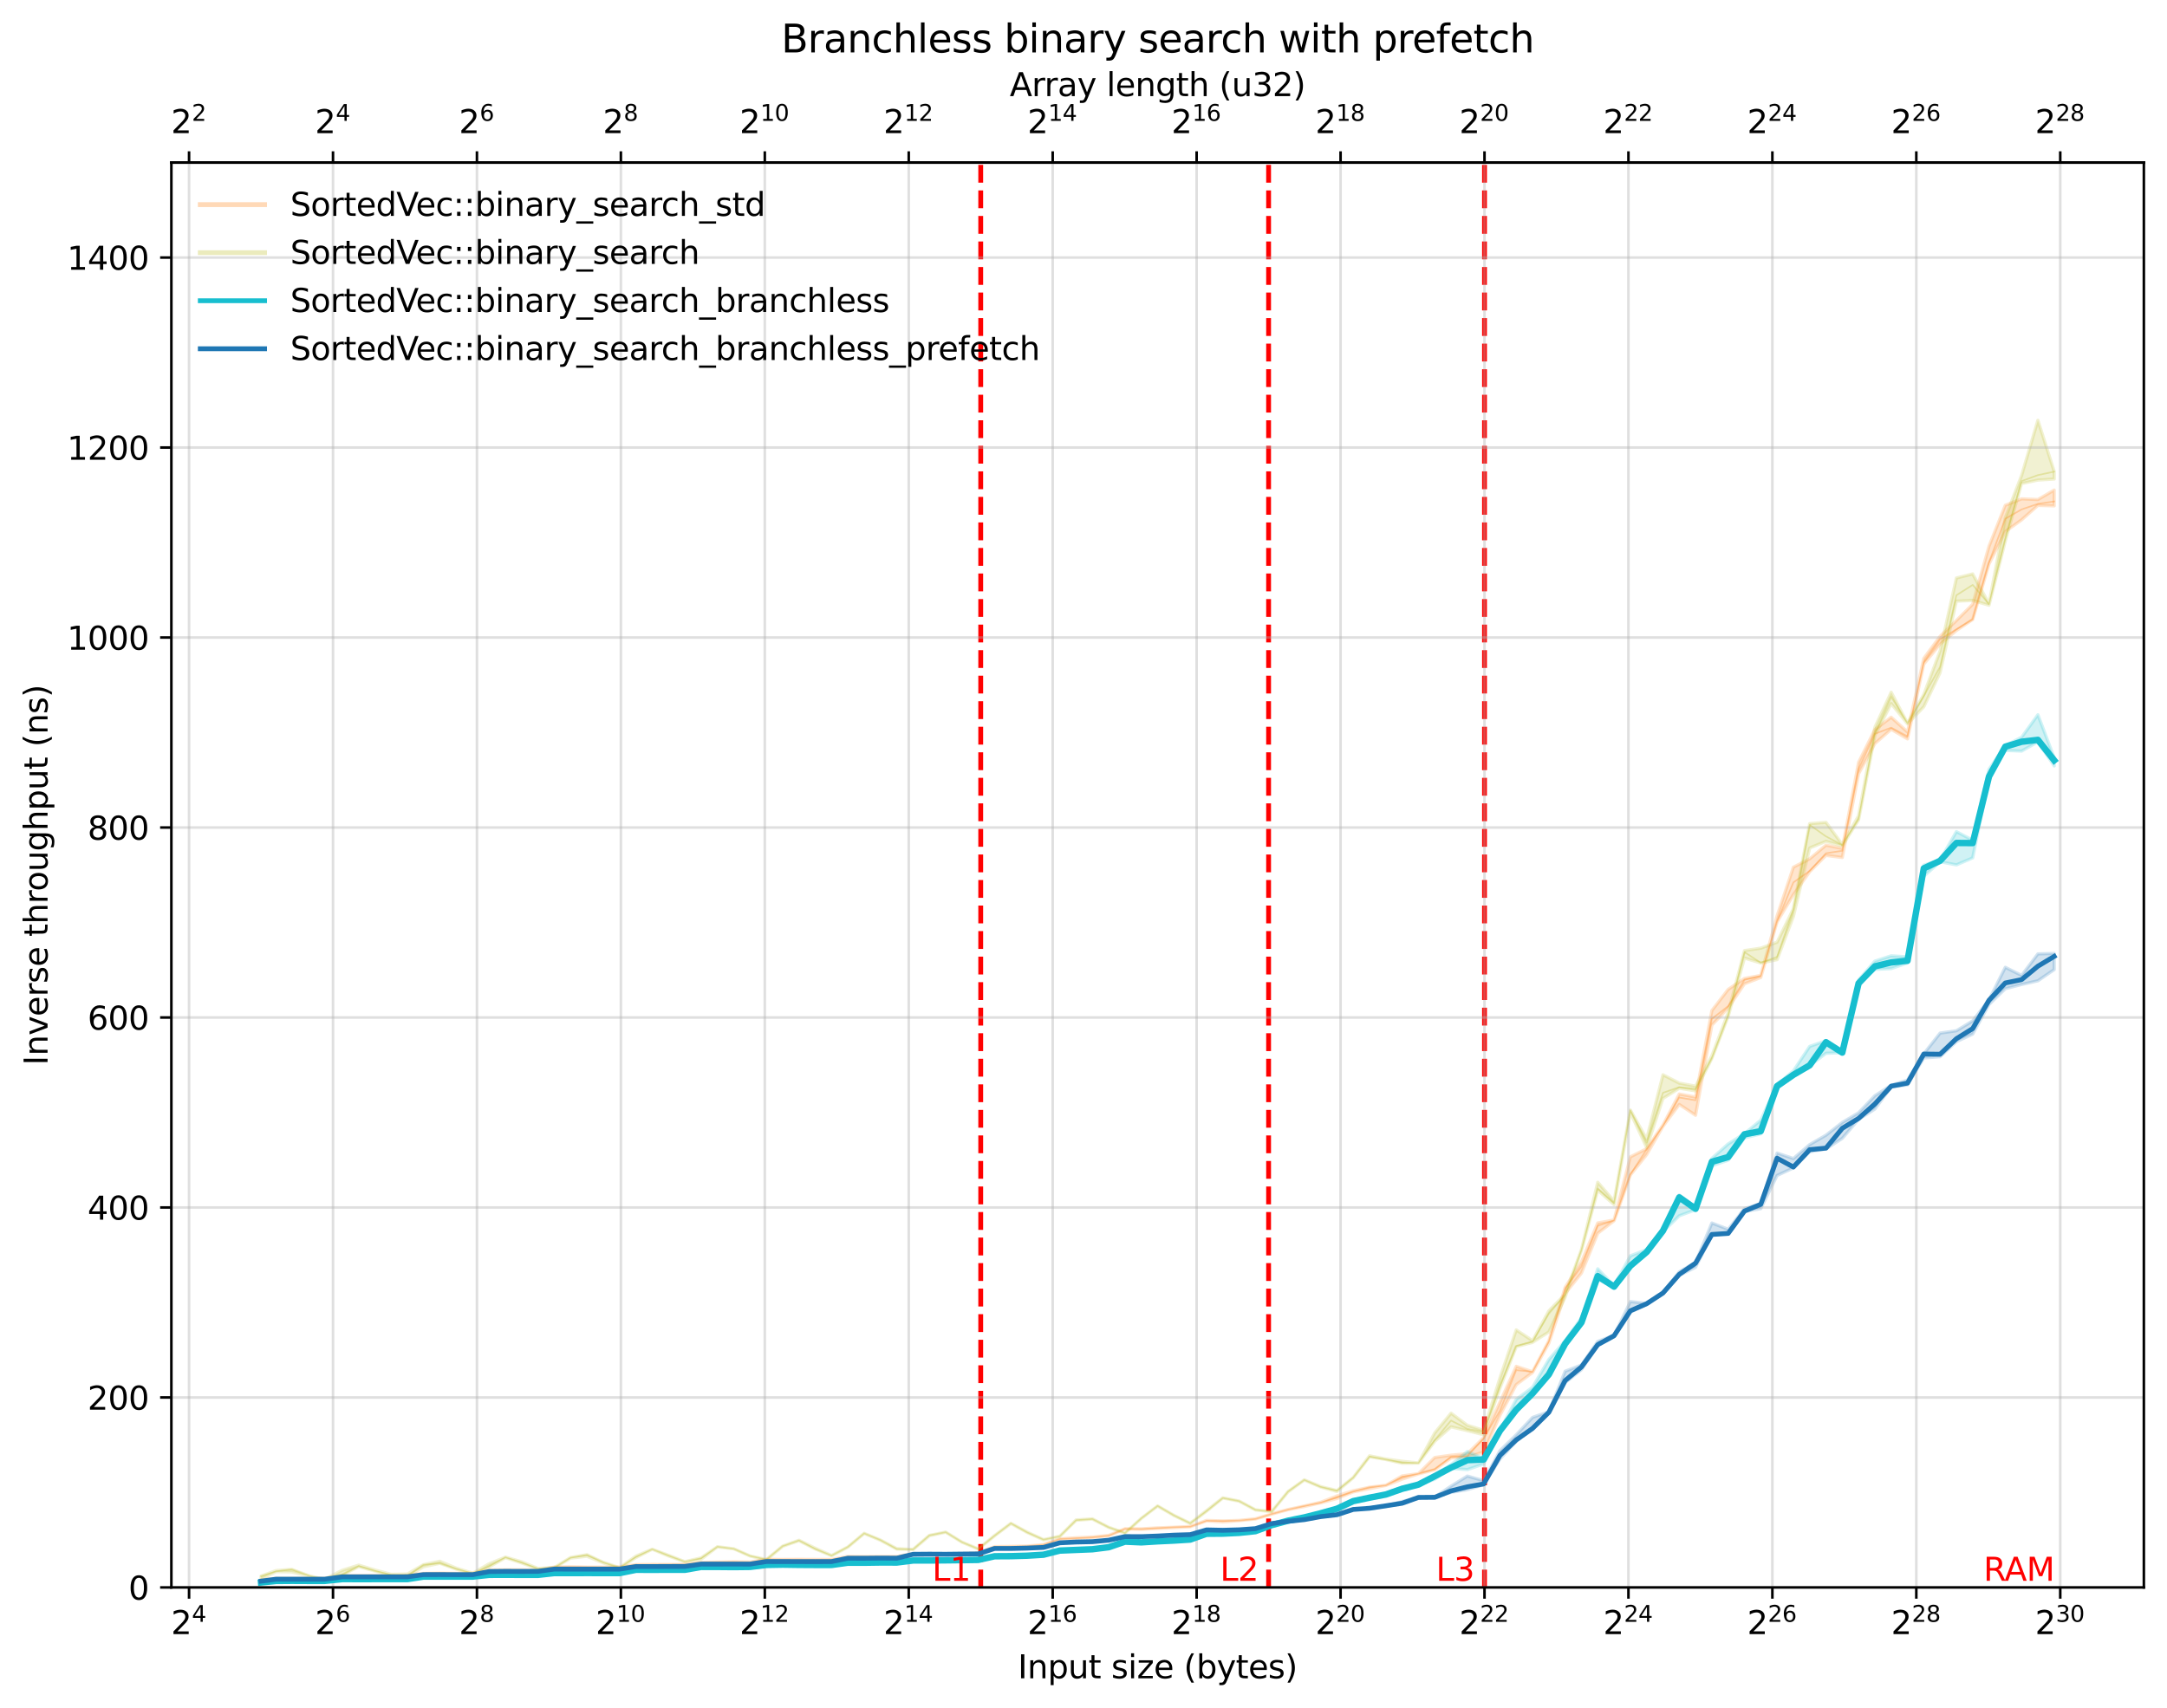 <?xml version="1.0" encoding="utf-8" standalone="no"?>
<!DOCTYPE svg PUBLIC "-//W3C//DTD SVG 1.1//EN"
  "http://www.w3.org/Graphics/SVG/1.1/DTD/svg11.dtd">
<svg xmlns:xlink="http://www.w3.org/1999/xlink" width="674.328pt" height="531.671pt" viewBox="0 0 674.328 531.671" xmlns="http://www.w3.org/2000/svg" version="1.1">
 <defs>
  <style type="text/css">*{stroke-linejoin: round; stroke-linecap: butt}</style>
 </defs>
 <g id="figure_1">
  <g id="patch_1">
   <path d="M 0 531.671 
L 674.328 531.671 
L 674.328 0 
L 0 0 
z
" style="fill: #ffffff"/>
  </g>
  <g id="axes_1">
   <g id="patch_2">
    <path d="M 53.328 494.115 
L 667.128 494.115 
L 667.128 50.595 
L 53.328 50.595 
z
" style="fill: #ffffff"/>
   </g>
   <g id="line2d_1">
    <path d="M 305.181 494.115 
L 305.181 50.595 
" clip-path="url(#p5ddd183401)" style="fill: none; stroke-dasharray: 5.55,2.4; stroke-dashoffset: 0; stroke: #ff0000; stroke-width: 1.5"/>
   </g>
   <g id="line2d_2">
    <path d="M 394.762 494.115 
L 394.762 50.595 
" clip-path="url(#p5ddd183401)" style="fill: none; stroke-dasharray: 5.55,2.4; stroke-dashoffset: 0; stroke: #ff0000; stroke-width: 1.5"/>
   </g>
   <g id="line2d_3">
    <path d="M 461.948 494.115 
L 461.948 50.595 
" clip-path="url(#p5ddd183401)" style="fill: none; stroke-dasharray: 5.55,2.4; stroke-dashoffset: 0; stroke: #ff0000; stroke-width: 1.5"/>
   </g>
   <g id="axes_2">
    <g id="patch_3">
     <path d="M 53.328 50.595 
L 667.128 50.595 
L 667.128 50.595 
L 53.328 50.595 
z
" style="fill: #ffffff"/>
    </g>
    <g id="matplotlib.axis_1">
     <g id="xtick_1">
      <g id="line2d_4">
       <defs>
        <path id="m9a56d56b63" d="M 0 0 
L 0 -3.5 
" style="stroke: #000000; stroke-width: 0.8"/>
       </defs>
       <g>
        <use xlink:href="#m9a56d56b63" x="58.833" y="50.595" style="stroke: #000000; stroke-width: 0.8"/>
       </g>
      </g>
      <g id="text_1">
       <!-- $\mathdefault{2^{2}}$ -->
       <g transform="translate(53.233 41.515) scale(0.1 -0.1)">
        <defs>
         <path id="DejaVuSans-32" d="M 1228 531 
L 3431 531 
L 3431 0 
L 469 0 
L 469 531 
Q 828 903 1448 1529 
Q 2069 2156 2228 2338 
Q 2531 2678 2651 2914 
Q 2772 3150 2772 3378 
Q 2772 3750 2511 3984 
Q 2250 4219 1831 4219 
Q 1534 4219 1204 4116 
Q 875 4013 500 3803 
L 500 4441 
Q 881 4594 1212 4672 
Q 1544 4750 1819 4750 
Q 2544 4750 2975 4387 
Q 3406 4025 3406 3419 
Q 3406 3131 3298 2873 
Q 3191 2616 2906 2266 
Q 2828 2175 2409 1742 
Q 1991 1309 1228 531 
z
" transform="scale(0.016)"/>
        </defs>
        <use xlink:href="#DejaVuSans-32" transform="translate(0 0.766)"/>
        <use xlink:href="#DejaVuSans-32" transform="translate(64.58 39.047) scale(0.7)"/>
       </g>
      </g>
     </g>
     <g id="xtick_2">
      <g id="line2d_5">
       <g>
        <use xlink:href="#m9a56d56b63" x="103.623" y="50.595" style="stroke: #000000; stroke-width: 0.8"/>
       </g>
      </g>
      <g id="text_2">
       <!-- $\mathdefault{2^{4}}$ -->
       <g transform="translate(98.023 41.515) scale(0.1 -0.1)">
        <defs>
         <path id="DejaVuSans-34" d="M 2419 4116 
L 825 1625 
L 2419 1625 
L 2419 4116 
z
M 2253 4666 
L 3047 4666 
L 3047 1625 
L 3713 1625 
L 3713 1100 
L 3047 1100 
L 3047 0 
L 2419 0 
L 2419 1100 
L 313 1100 
L 313 1709 
L 2253 4666 
z
" transform="scale(0.016)"/>
        </defs>
        <use xlink:href="#DejaVuSans-32" transform="translate(0 0.684)"/>
        <use xlink:href="#DejaVuSans-34" transform="translate(64.58 38.966) scale(0.7)"/>
       </g>
      </g>
     </g>
     <g id="xtick_3">
      <g id="line2d_6">
       <g>
        <use xlink:href="#m9a56d56b63" x="148.414" y="50.595" style="stroke: #000000; stroke-width: 0.8"/>
       </g>
      </g>
      <g id="text_3">
       <!-- $\mathdefault{2^{6}}$ -->
       <g transform="translate(142.814 41.515) scale(0.1 -0.1)">
        <defs>
         <path id="DejaVuSans-36" d="M 2113 2584 
Q 1688 2584 1439 2293 
Q 1191 2003 1191 1497 
Q 1191 994 1439 701 
Q 1688 409 2113 409 
Q 2538 409 2786 701 
Q 3034 994 3034 1497 
Q 3034 2003 2786 2293 
Q 2538 2584 2113 2584 
z
M 3366 4563 
L 3366 3988 
Q 3128 4100 2886 4159 
Q 2644 4219 2406 4219 
Q 1781 4219 1451 3797 
Q 1122 3375 1075 2522 
Q 1259 2794 1537 2939 
Q 1816 3084 2150 3084 
Q 2853 3084 3261 2657 
Q 3669 2231 3669 1497 
Q 3669 778 3244 343 
Q 2819 -91 2113 -91 
Q 1303 -91 875 529 
Q 447 1150 447 2328 
Q 447 3434 972 4092 
Q 1497 4750 2381 4750 
Q 2619 4750 2861 4703 
Q 3103 4656 3366 4563 
z
" transform="scale(0.016)"/>
        </defs>
        <use xlink:href="#DejaVuSans-32" transform="translate(0 0.766)"/>
        <use xlink:href="#DejaVuSans-36" transform="translate(64.58 39.047) scale(0.7)"/>
       </g>
      </g>
     </g>
     <g id="xtick_4">
      <g id="line2d_7">
       <g>
        <use xlink:href="#m9a56d56b63" x="193.205" y="50.595" style="stroke: #000000; stroke-width: 0.8"/>
       </g>
      </g>
      <g id="text_4">
       <!-- $\mathdefault{2^{8}}$ -->
       <g transform="translate(187.605 41.515) scale(0.1 -0.1)">
        <defs>
         <path id="DejaVuSans-38" d="M 2034 2216 
Q 1584 2216 1326 1975 
Q 1069 1734 1069 1313 
Q 1069 891 1326 650 
Q 1584 409 2034 409 
Q 2484 409 2743 651 
Q 3003 894 3003 1313 
Q 3003 1734 2745 1975 
Q 2488 2216 2034 2216 
z
M 1403 2484 
Q 997 2584 770 2862 
Q 544 3141 544 3541 
Q 544 4100 942 4425 
Q 1341 4750 2034 4750 
Q 2731 4750 3128 4425 
Q 3525 4100 3525 3541 
Q 3525 3141 3298 2862 
Q 3072 2584 2669 2484 
Q 3125 2378 3379 2068 
Q 3634 1759 3634 1313 
Q 3634 634 3220 271 
Q 2806 -91 2034 -91 
Q 1263 -91 848 271 
Q 434 634 434 1313 
Q 434 1759 690 2068 
Q 947 2378 1403 2484 
z
M 1172 3481 
Q 1172 3119 1398 2916 
Q 1625 2713 2034 2713 
Q 2441 2713 2670 2916 
Q 2900 3119 2900 3481 
Q 2900 3844 2670 4047 
Q 2441 4250 2034 4250 
Q 1625 4250 1398 4047 
Q 1172 3844 1172 3481 
z
" transform="scale(0.016)"/>
        </defs>
        <use xlink:href="#DejaVuSans-32" transform="translate(0 0.766)"/>
        <use xlink:href="#DejaVuSans-38" transform="translate(64.58 39.047) scale(0.7)"/>
       </g>
      </g>
     </g>
     <g id="xtick_5">
      <g id="line2d_8">
       <g>
        <use xlink:href="#m9a56d56b63" x="237.995" y="50.595" style="stroke: #000000; stroke-width: 0.8"/>
       </g>
      </g>
      <g id="text_5">
       <!-- $\mathdefault{2^{10}}$ -->
       <g transform="translate(230.145 41.515) scale(0.1 -0.1)">
        <defs>
         <path id="DejaVuSans-31" d="M 794 531 
L 1825 531 
L 1825 4091 
L 703 3866 
L 703 4441 
L 1819 4666 
L 2450 4666 
L 2450 531 
L 3481 531 
L 3481 0 
L 794 0 
L 794 531 
z
" transform="scale(0.016)"/>
         <path id="DejaVuSans-30" d="M 2034 4250 
Q 1547 4250 1301 3770 
Q 1056 3291 1056 2328 
Q 1056 1369 1301 889 
Q 1547 409 2034 409 
Q 2525 409 2770 889 
Q 3016 1369 3016 2328 
Q 3016 3291 2770 3770 
Q 2525 4250 2034 4250 
z
M 2034 4750 
Q 2819 4750 3233 4129 
Q 3647 3509 3647 2328 
Q 3647 1150 3233 529 
Q 2819 -91 2034 -91 
Q 1250 -91 836 529 
Q 422 1150 422 2328 
Q 422 3509 836 4129 
Q 1250 4750 2034 4750 
z
" transform="scale(0.016)"/>
        </defs>
        <use xlink:href="#DejaVuSans-32" transform="translate(0 0.766)"/>
        <use xlink:href="#DejaVuSans-31" transform="translate(64.58 39.047) scale(0.7)"/>
        <use xlink:href="#DejaVuSans-30" transform="translate(109.116 39.047) scale(0.7)"/>
       </g>
      </g>
     </g>
     <g id="xtick_6">
      <g id="line2d_9">
       <g>
        <use xlink:href="#m9a56d56b63" x="282.786" y="50.595" style="stroke: #000000; stroke-width: 0.8"/>
       </g>
      </g>
      <g id="text_6">
       <!-- $\mathdefault{2^{12}}$ -->
       <g transform="translate(274.936 41.515) scale(0.1 -0.1)">
        <use xlink:href="#DejaVuSans-32" transform="translate(0 0.766)"/>
        <use xlink:href="#DejaVuSans-31" transform="translate(64.58 39.047) scale(0.7)"/>
        <use xlink:href="#DejaVuSans-32" transform="translate(109.116 39.047) scale(0.7)"/>
       </g>
      </g>
     </g>
     <g id="xtick_7">
      <g id="line2d_10">
       <g>
        <use xlink:href="#m9a56d56b63" x="327.577" y="50.595" style="stroke: #000000; stroke-width: 0.8"/>
       </g>
      </g>
      <g id="text_7">
       <!-- $\mathdefault{2^{14}}$ -->
       <g transform="translate(319.727 41.515) scale(0.1 -0.1)">
        <use xlink:href="#DejaVuSans-32" transform="translate(0 0.684)"/>
        <use xlink:href="#DejaVuSans-31" transform="translate(64.58 38.966) scale(0.7)"/>
        <use xlink:href="#DejaVuSans-34" transform="translate(109.116 38.966) scale(0.7)"/>
       </g>
      </g>
     </g>
     <g id="xtick_8">
      <g id="line2d_11">
       <g>
        <use xlink:href="#m9a56d56b63" x="372.367" y="50.595" style="stroke: #000000; stroke-width: 0.8"/>
       </g>
      </g>
      <g id="text_8">
       <!-- $\mathdefault{2^{16}}$ -->
       <g transform="translate(364.517 41.515) scale(0.1 -0.1)">
        <use xlink:href="#DejaVuSans-32" transform="translate(0 0.766)"/>
        <use xlink:href="#DejaVuSans-31" transform="translate(64.58 39.047) scale(0.7)"/>
        <use xlink:href="#DejaVuSans-36" transform="translate(109.116 39.047) scale(0.7)"/>
       </g>
      </g>
     </g>
     <g id="xtick_9">
      <g id="line2d_12">
       <g>
        <use xlink:href="#m9a56d56b63" x="417.158" y="50.595" style="stroke: #000000; stroke-width: 0.8"/>
       </g>
      </g>
      <g id="text_9">
       <!-- $\mathdefault{2^{18}}$ -->
       <g transform="translate(409.308 41.515) scale(0.1 -0.1)">
        <use xlink:href="#DejaVuSans-32" transform="translate(0 0.766)"/>
        <use xlink:href="#DejaVuSans-31" transform="translate(64.58 39.047) scale(0.7)"/>
        <use xlink:href="#DejaVuSans-38" transform="translate(109.116 39.047) scale(0.7)"/>
       </g>
      </g>
     </g>
     <g id="xtick_10">
      <g id="line2d_13">
       <g>
        <use xlink:href="#m9a56d56b63" x="461.948" y="50.595" style="stroke: #000000; stroke-width: 0.8"/>
       </g>
      </g>
      <g id="text_10">
       <!-- $\mathdefault{2^{20}}$ -->
       <g transform="translate(454.098 41.515) scale(0.1 -0.1)">
        <use xlink:href="#DejaVuSans-32" transform="translate(0 0.766)"/>
        <use xlink:href="#DejaVuSans-32" transform="translate(64.58 39.047) scale(0.7)"/>
        <use xlink:href="#DejaVuSans-30" transform="translate(109.116 39.047) scale(0.7)"/>
       </g>
      </g>
     </g>
     <g id="xtick_11">
      <g id="line2d_14">
       <g>
        <use xlink:href="#m9a56d56b63" x="506.739" y="50.595" style="stroke: #000000; stroke-width: 0.8"/>
       </g>
      </g>
      <g id="text_11">
       <!-- $\mathdefault{2^{22}}$ -->
       <g transform="translate(498.889 41.515) scale(0.1 -0.1)">
        <use xlink:href="#DejaVuSans-32" transform="translate(0 0.766)"/>
        <use xlink:href="#DejaVuSans-32" transform="translate(64.58 39.047) scale(0.7)"/>
        <use xlink:href="#DejaVuSans-32" transform="translate(109.116 39.047) scale(0.7)"/>
       </g>
      </g>
     </g>
     <g id="xtick_12">
      <g id="line2d_15">
       <g>
        <use xlink:href="#m9a56d56b63" x="551.53" y="50.595" style="stroke: #000000; stroke-width: 0.8"/>
       </g>
      </g>
      <g id="text_12">
       <!-- $\mathdefault{2^{24}}$ -->
       <g transform="translate(543.68 41.515) scale(0.1 -0.1)">
        <use xlink:href="#DejaVuSans-32" transform="translate(0 0.766)"/>
        <use xlink:href="#DejaVuSans-32" transform="translate(64.58 39.047) scale(0.7)"/>
        <use xlink:href="#DejaVuSans-34" transform="translate(109.116 39.047) scale(0.7)"/>
       </g>
      </g>
     </g>
     <g id="xtick_13">
      <g id="line2d_16">
       <g>
        <use xlink:href="#m9a56d56b63" x="596.32" y="50.595" style="stroke: #000000; stroke-width: 0.8"/>
       </g>
      </g>
      <g id="text_13">
       <!-- $\mathdefault{2^{26}}$ -->
       <g transform="translate(588.47 41.515) scale(0.1 -0.1)">
        <use xlink:href="#DejaVuSans-32" transform="translate(0 0.766)"/>
        <use xlink:href="#DejaVuSans-32" transform="translate(64.58 39.047) scale(0.7)"/>
        <use xlink:href="#DejaVuSans-36" transform="translate(109.116 39.047) scale(0.7)"/>
       </g>
      </g>
     </g>
     <g id="xtick_14">
      <g id="line2d_17">
       <g>
        <use xlink:href="#m9a56d56b63" x="641.111" y="50.595" style="stroke: #000000; stroke-width: 0.8"/>
       </g>
      </g>
      <g id="text_14">
       <!-- $\mathdefault{2^{28}}$ -->
       <g transform="translate(633.261 41.515) scale(0.1 -0.1)">
        <use xlink:href="#DejaVuSans-32" transform="translate(0 0.766)"/>
        <use xlink:href="#DejaVuSans-32" transform="translate(64.58 39.047) scale(0.7)"/>
        <use xlink:href="#DejaVuSans-38" transform="translate(109.116 39.047) scale(0.7)"/>
       </g>
      </g>
     </g>
     <g id="text_15">
      <!-- Array length (u32) -->
      <g transform="translate(314.212 29.917) scale(0.1 -0.1)">
       <defs>
        <path id="DejaVuSans-41" d="M 2188 4044 
L 1331 1722 
L 3047 1722 
L 2188 4044 
z
M 1831 4666 
L 2547 4666 
L 4325 0 
L 3669 0 
L 3244 1197 
L 1141 1197 
L 716 0 
L 50 0 
L 1831 4666 
z
" transform="scale(0.016)"/>
        <path id="DejaVuSans-72" d="M 2631 2963 
Q 2534 3019 2420 3045 
Q 2306 3072 2169 3072 
Q 1681 3072 1420 2755 
Q 1159 2438 1159 1844 
L 1159 0 
L 581 0 
L 581 3500 
L 1159 3500 
L 1159 2956 
Q 1341 3275 1631 3429 
Q 1922 3584 2338 3584 
Q 2397 3584 2469 3576 
Q 2541 3569 2628 3553 
L 2631 2963 
z
" transform="scale(0.016)"/>
        <path id="DejaVuSans-61" d="M 2194 1759 
Q 1497 1759 1228 1600 
Q 959 1441 959 1056 
Q 959 750 1161 570 
Q 1363 391 1709 391 
Q 2188 391 2477 730 
Q 2766 1069 2766 1631 
L 2766 1759 
L 2194 1759 
z
M 3341 1997 
L 3341 0 
L 2766 0 
L 2766 531 
Q 2569 213 2275 61 
Q 1981 -91 1556 -91 
Q 1019 -91 701 211 
Q 384 513 384 1019 
Q 384 1609 779 1909 
Q 1175 2209 1959 2209 
L 2766 2209 
L 2766 2266 
Q 2766 2663 2505 2880 
Q 2244 3097 1772 3097 
Q 1472 3097 1187 3025 
Q 903 2953 641 2809 
L 641 3341 
Q 956 3463 1253 3523 
Q 1550 3584 1831 3584 
Q 2591 3584 2966 3190 
Q 3341 2797 3341 1997 
z
" transform="scale(0.016)"/>
        <path id="DejaVuSans-79" d="M 2059 -325 
Q 1816 -950 1584 -1140 
Q 1353 -1331 966 -1331 
L 506 -1331 
L 506 -850 
L 844 -850 
Q 1081 -850 1212 -737 
Q 1344 -625 1503 -206 
L 1606 56 
L 191 3500 
L 800 3500 
L 1894 763 
L 2988 3500 
L 3597 3500 
L 2059 -325 
z
" transform="scale(0.016)"/>
        <path id="DejaVuSans-20" transform="scale(0.016)"/>
        <path id="DejaVuSans-6c" d="M 603 4863 
L 1178 4863 
L 1178 0 
L 603 0 
L 603 4863 
z
" transform="scale(0.016)"/>
        <path id="DejaVuSans-65" d="M 3597 1894 
L 3597 1613 
L 953 1613 
Q 991 1019 1311 708 
Q 1631 397 2203 397 
Q 2534 397 2845 478 
Q 3156 559 3463 722 
L 3463 178 
Q 3153 47 2828 -22 
Q 2503 -91 2169 -91 
Q 1331 -91 842 396 
Q 353 884 353 1716 
Q 353 2575 817 3079 
Q 1281 3584 2069 3584 
Q 2775 3584 3186 3129 
Q 3597 2675 3597 1894 
z
M 3022 2063 
Q 3016 2534 2758 2815 
Q 2500 3097 2075 3097 
Q 1594 3097 1305 2825 
Q 1016 2553 972 2059 
L 3022 2063 
z
" transform="scale(0.016)"/>
        <path id="DejaVuSans-6e" d="M 3513 2113 
L 3513 0 
L 2938 0 
L 2938 2094 
Q 2938 2591 2744 2837 
Q 2550 3084 2163 3084 
Q 1697 3084 1428 2787 
Q 1159 2491 1159 1978 
L 1159 0 
L 581 0 
L 581 3500 
L 1159 3500 
L 1159 2956 
Q 1366 3272 1645 3428 
Q 1925 3584 2291 3584 
Q 2894 3584 3203 3211 
Q 3513 2838 3513 2113 
z
" transform="scale(0.016)"/>
        <path id="DejaVuSans-67" d="M 2906 1791 
Q 2906 2416 2648 2759 
Q 2391 3103 1925 3103 
Q 1463 3103 1205 2759 
Q 947 2416 947 1791 
Q 947 1169 1205 825 
Q 1463 481 1925 481 
Q 2391 481 2648 825 
Q 2906 1169 2906 1791 
z
M 3481 434 
Q 3481 -459 3084 -895 
Q 2688 -1331 1869 -1331 
Q 1566 -1331 1297 -1286 
Q 1028 -1241 775 -1147 
L 775 -588 
Q 1028 -725 1275 -790 
Q 1522 -856 1778 -856 
Q 2344 -856 2625 -561 
Q 2906 -266 2906 331 
L 2906 616 
Q 2728 306 2450 153 
Q 2172 0 1784 0 
Q 1141 0 747 490 
Q 353 981 353 1791 
Q 353 2603 747 3093 
Q 1141 3584 1784 3584 
Q 2172 3584 2450 3431 
Q 2728 3278 2906 2969 
L 2906 3500 
L 3481 3500 
L 3481 434 
z
" transform="scale(0.016)"/>
        <path id="DejaVuSans-74" d="M 1172 4494 
L 1172 3500 
L 2356 3500 
L 2356 3053 
L 1172 3053 
L 1172 1153 
Q 1172 725 1289 603 
Q 1406 481 1766 481 
L 2356 481 
L 2356 0 
L 1766 0 
Q 1100 0 847 248 
Q 594 497 594 1153 
L 594 3053 
L 172 3053 
L 172 3500 
L 594 3500 
L 594 4494 
L 1172 4494 
z
" transform="scale(0.016)"/>
        <path id="DejaVuSans-68" d="M 3513 2113 
L 3513 0 
L 2938 0 
L 2938 2094 
Q 2938 2591 2744 2837 
Q 2550 3084 2163 3084 
Q 1697 3084 1428 2787 
Q 1159 2491 1159 1978 
L 1159 0 
L 581 0 
L 581 4863 
L 1159 4863 
L 1159 2956 
Q 1366 3272 1645 3428 
Q 1925 3584 2291 3584 
Q 2894 3584 3203 3211 
Q 3513 2838 3513 2113 
z
" transform="scale(0.016)"/>
        <path id="DejaVuSans-28" d="M 1984 4856 
Q 1566 4138 1362 3434 
Q 1159 2731 1159 2009 
Q 1159 1288 1364 580 
Q 1569 -128 1984 -844 
L 1484 -844 
Q 1016 -109 783 600 
Q 550 1309 550 2009 
Q 550 2706 781 3412 
Q 1013 4119 1484 4856 
L 1984 4856 
z
" transform="scale(0.016)"/>
        <path id="DejaVuSans-75" d="M 544 1381 
L 544 3500 
L 1119 3500 
L 1119 1403 
Q 1119 906 1312 657 
Q 1506 409 1894 409 
Q 2359 409 2629 706 
Q 2900 1003 2900 1516 
L 2900 3500 
L 3475 3500 
L 3475 0 
L 2900 0 
L 2900 538 
Q 2691 219 2414 64 
Q 2138 -91 1772 -91 
Q 1169 -91 856 284 
Q 544 659 544 1381 
z
M 1991 3584 
L 1991 3584 
z
" transform="scale(0.016)"/>
        <path id="DejaVuSans-33" d="M 2597 2516 
Q 3050 2419 3304 2112 
Q 3559 1806 3559 1356 
Q 3559 666 3084 287 
Q 2609 -91 1734 -91 
Q 1441 -91 1130 -33 
Q 819 25 488 141 
L 488 750 
Q 750 597 1062 519 
Q 1375 441 1716 441 
Q 2309 441 2620 675 
Q 2931 909 2931 1356 
Q 2931 1769 2642 2001 
Q 2353 2234 1838 2234 
L 1294 2234 
L 1294 2753 
L 1863 2753 
Q 2328 2753 2575 2939 
Q 2822 3125 2822 3475 
Q 2822 3834 2567 4026 
Q 2313 4219 1838 4219 
Q 1578 4219 1281 4162 
Q 984 4106 628 3988 
L 628 4550 
Q 988 4650 1302 4700 
Q 1616 4750 1894 4750 
Q 2613 4750 3031 4423 
Q 3450 4097 3450 3541 
Q 3450 3153 3228 2886 
Q 3006 2619 2597 2516 
z
" transform="scale(0.016)"/>
        <path id="DejaVuSans-29" d="M 513 4856 
L 1013 4856 
Q 1481 4119 1714 3412 
Q 1947 2706 1947 2009 
Q 1947 1309 1714 600 
Q 1481 -109 1013 -844 
L 513 -844 
Q 928 -128 1133 580 
Q 1338 1288 1338 2009 
Q 1338 2731 1133 3434 
Q 928 4138 513 4856 
z
" transform="scale(0.016)"/>
       </defs>
       <use xlink:href="#DejaVuSans-41"/>
       <use xlink:href="#DejaVuSans-72" x="68.408"/>
       <use xlink:href="#DejaVuSans-72" x="107.771"/>
       <use xlink:href="#DejaVuSans-61" x="148.885"/>
       <use xlink:href="#DejaVuSans-79" x="210.164"/>
       <use xlink:href="#DejaVuSans-20" x="269.344"/>
       <use xlink:href="#DejaVuSans-6c" x="301.131"/>
       <use xlink:href="#DejaVuSans-65" x="328.914"/>
       <use xlink:href="#DejaVuSans-6e" x="390.438"/>
       <use xlink:href="#DejaVuSans-67" x="453.816"/>
       <use xlink:href="#DejaVuSans-74" x="517.293"/>
       <use xlink:href="#DejaVuSans-68" x="556.502"/>
       <use xlink:href="#DejaVuSans-20" x="619.881"/>
       <use xlink:href="#DejaVuSans-28" x="651.668"/>
       <use xlink:href="#DejaVuSans-75" x="690.682"/>
       <use xlink:href="#DejaVuSans-33" x="754.061"/>
       <use xlink:href="#DejaVuSans-32" x="817.684"/>
       <use xlink:href="#DejaVuSans-29" x="881.307"/>
      </g>
     </g>
    </g>
    <g id="matplotlib.axis_2"/>
    <g id="patch_4">
     <path d="M 53.328 50.595 
L 667.128 50.595 
" style="fill: none; stroke: #000000; stroke-width: 0.8; stroke-linejoin: miter; stroke-linecap: square"/>
    </g>
   </g>
   <g id="PolyCollection_1">
    <defs>
     <path id="m27ea660768" d="M 81.228 -39.932 
L 81.228 -39.881 
L 85.919 -40.383 
L 90.774 -40.377 
L 96.287 -40.418 
L 100.995 -40.336 
L 106.519 -41.245 
L 111.631 -41.205 
L 116.724 -41.27 
L 121.704 -41.206 
L 126.767 -41.243 
L 131.783 -41.924 
L 136.854 -41.931 
L 142.014 -41.897 
L 147.127 -41.922 
L 152.22 -42.977 
L 157.296 -42.925 
L 162.345 -42.97 
L 167.419 -42.876 
L 172.53 -43.85 
L 177.561 -43.861 
L 182.666 -43.842 
L 187.753 -43.862 
L 192.824 -43.858 
L 197.895 -44.625 
L 202.962 -44.62 
L 208.045 -44.674 
L 213.108 -44.668 
L 218.191 -45.352 
L 223.261 -45.428 
L 228.33 -45.306 
L 233.409 -45.36 
L 238.481 -46.24 
L 243.554 -46.228 
L 248.627 -46.241 
L 253.696 -46.192 
L 258.773 -46.226 
L 263.844 -47.127 
L 268.917 -47.123 
L 273.989 -47.117 
L 279.063 -47.112 
L 284.136 -48.091 
L 289.21 -47.994 
L 294.281 -48.029 
L 299.355 -48.076 
L 304.428 -48.237 
L 309.501 -50.2 
L 314.573 -50.261 
L 319.646 -50.374 
L 324.719 -50.849 
L 329.791 -52.589 
L 334.864 -52.859 
L 339.937 -53.108 
L 345.01 -53.667 
L 350.083 -55.784 
L 355.155 -55.647 
L 360.228 -55.906 
L 365.301 -56.182 
L 370.374 -56.452 
L 375.446 -58.288 
L 380.519 -57.956 
L 385.592 -58.36 
L 390.664 -58.859 
L 395.737 -60.376 
L 400.81 -61.76 
L 405.883 -62.749 
L 410.955 -63.883 
L 416.028 -65.233 
L 421.101 -67.296 
L 426.174 -68.312 
L 431.246 -69.297 
L 436.319 -71.27 
L 441.392 -72.89 
L 446.464 -74.192 
L 451.537 -77.851 
L 456.61 -78.145 
L 461.683 -79.701 
L 466.755 -91.135 
L 471.828 -100.675 
L 476.901 -104.472 
L 481.974 -113.6 
L 487.046 -129.027 
L 492.119 -135.404 
L 497.192 -147.79 
L 502.264 -151.686 
L 507.337 -165.913 
L 512.41 -172.277 
L 517.483 -181.081 
L 522.555 -187.889 
L 527.628 -184.521 
L 532.701 -212.585 
L 537.774 -217.913 
L 542.846 -225.442 
L 547.919 -227.409 
L 552.992 -244.691 
L 558.064 -253.177 
L 563.137 -260.326 
L 568.21 -265.413 
L 573.283 -264.752 
L 578.355 -290.826 
L 583.428 -300.219 
L 588.501 -304.657 
L 593.574 -301.678 
L 598.646 -324.942 
L 603.719 -331.201 
L 608.792 -335.412 
L 613.864 -338.837 
L 618.937 -356.109 
L 624.01 -366.208 
L 629.083 -369.848 
L 634.155 -374.353 
L 639.228 -374.211 
L 639.228 -379.14 
L 639.228 -379.14 
L 634.155 -376.184 
L 629.083 -376.393 
L 624.01 -374.41 
L 618.937 -361.643 
L 613.864 -343.596 
L 608.792 -338.535 
L 603.719 -333.608 
L 598.646 -326.748 
L 593.574 -303.844 
L 588.501 -308.422 
L 583.428 -304.577 
L 578.355 -294.383 
L 573.283 -267.591 
L 568.21 -268.603 
L 563.137 -264.345 
L 558.064 -261.747 
L 552.992 -246.558 
L 547.919 -228.074 
L 542.846 -227.116 
L 537.774 -223.71 
L 532.701 -217.113 
L 527.628 -190.201 
L 522.555 -191.133 
L 517.483 -181.495 
L 512.41 -174.121 
L 507.337 -171.585 
L 502.264 -151.934 
L 497.192 -151.01 
L 492.119 -138.89 
L 487.046 -130.974 
L 481.974 -114.336 
L 476.901 -104.691 
L 471.828 -106.377 
L 466.755 -95.231 
L 461.683 -84.173 
L 456.61 -79.184 
L 451.537 -78.721 
L 446.464 -78.011 
L 441.392 -72.98 
L 436.319 -72.263 
L 431.246 -69.357 
L 426.174 -68.752 
L 421.101 -67.66 
L 416.028 -66.034 
L 410.955 -64.071 
L 405.883 -62.91 
L 400.81 -61.825 
L 395.737 -60.443 
L 390.664 -58.922 
L 385.592 -58.43 
L 380.519 -58.27 
L 375.446 -58.426 
L 370.374 -56.55 
L 365.301 -56.3 
L 360.228 -56.113 
L 355.155 -55.808 
L 350.083 -55.83 
L 345.01 -53.764 
L 339.937 -53.253 
L 334.864 -53.02 
L 329.791 -52.66 
L 324.719 -50.888 
L 319.646 -50.454 
L 314.573 -50.348 
L 309.501 -50.275 
L 304.428 -48.325 
L 299.355 -48.112 
L 294.281 -48.043 
L 289.21 -48.046 
L 284.136 -48.124 
L 279.063 -47.213 
L 273.989 -47.229 
L 268.917 -47.172 
L 263.844 -47.233 
L 258.773 -46.258 
L 253.696 -46.295 
L 248.627 -46.318 
L 243.554 -46.29 
L 238.481 -46.298 
L 233.409 -45.496 
L 228.33 -45.552 
L 223.261 -45.461 
L 218.191 -45.362 
L 213.108 -44.732 
L 208.045 -44.713 
L 202.962 -44.734 
L 197.895 -44.669 
L 192.824 -43.937 
L 187.753 -43.88 
L 182.666 -43.9 
L 177.561 -44.009 
L 172.53 -43.911 
L 167.419 -42.974 
L 162.345 -43.064 
L 157.296 -43.062 
L 152.22 -43.013 
L 147.127 -42.017 
L 142.014 -41.961 
L 136.854 -42.034 
L 131.783 -41.952 
L 126.767 -41.353 
L 121.704 -41.262 
L 116.724 -41.306 
L 111.631 -41.28 
L 106.519 -41.303 
L 100.995 -40.446 
L 96.287 -40.432 
L 90.774 -40.448 
L 85.919 -40.431 
L 81.228 -39.932 
z
" style="stroke: #ff7f0e; stroke-opacity: 0.2"/>
    </defs>
    <g clip-path="url(#p5ddd183401)">
     <use xlink:href="#m27ea660768" x="0" y="531.671" style="fill: #ff7f0e; fill-opacity: 0.2; stroke: #ff7f0e; stroke-opacity: 0.2"/>
    </g>
   </g>
   <g id="PolyCollection_2">
    <defs>
     <path id="mc709d65d4f" d="M 81.228 -41.085 
L 81.228 -40.221 
L 85.919 -42.491 
L 90.774 -42.39 
L 96.287 -41.081 
L 100.995 -40.067 
L 106.519 -41.451 
L 111.631 -44.028 
L 116.724 -42.643 
L 121.704 -41.3 
L 126.767 -41.015 
L 131.783 -43.984 
L 136.854 -45.067 
L 142.014 -43.249 
L 147.127 -41.847 
L 152.22 -43.962 
L 157.296 -46.817 
L 162.345 -45.17 
L 167.419 -43.303 
L 172.53 -43.699 
L 177.561 -46.696 
L 182.666 -47.259 
L 187.753 -45.166 
L 192.824 -43.685 
L 197.895 -46.863 
L 202.962 -49.454 
L 208.045 -47.34 
L 213.108 -45.537 
L 218.191 -46.345 
L 223.261 -50.187 
L 228.33 -49.576 
L 233.409 -47.339 
L 238.481 -46.11 
L 243.554 -50.362 
L 248.627 -52.103 
L 253.696 -49.525 
L 258.773 -47.442 
L 263.844 -50.104 
L 268.917 -54.357 
L 273.989 -52.24 
L 279.063 -49.501 
L 284.136 -49.366 
L 289.21 -53.642 
L 294.281 -54.764 
L 299.355 -51.631 
L 304.428 -49.515 
L 309.501 -53.621 
L 314.573 -57.456 
L 319.646 -54.665 
L 324.719 -52.375 
L 329.791 -53.443 
L 334.864 -58.457 
L 339.937 -58.833 
L 345.01 -56.241 
L 350.083 -54.449 
L 355.155 -59.031 
L 360.228 -62.908 
L 365.301 -59.941 
L 370.374 -57.473 
L 375.446 -61.276 
L 380.519 -65.388 
L 385.592 -64.409 
L 390.664 -61.668 
L 395.737 -61.142 
L 400.81 -67.303 
L 405.883 -71.001 
L 410.955 -68.818 
L 416.028 -67.415 
L 421.101 -71.696 
L 426.174 -78.243 
L 431.246 -77.377 
L 436.319 -76.212 
L 441.392 -76.26 
L 446.464 -83.022 
L 451.537 -87.544 
L 456.61 -86.349 
L 461.683 -85.102 
L 466.755 -99.636 
L 471.828 -112.484 
L 476.901 -113.836 
L 481.974 -117.085 
L 487.046 -127.884 
L 492.119 -142.507 
L 497.192 -161.21 
L 502.264 -156.709 
L 507.337 -185.372 
L 512.41 -174.463 
L 517.483 -189.754 
L 522.555 -192.939 
L 527.628 -192.127 
L 532.701 -202.231 
L 537.774 -215.279 
L 542.846 -233.467 
L 547.919 -231.908 
L 552.992 -232.965 
L 558.064 -246.373 
L 563.137 -267.725 
L 568.21 -269.794 
L 573.283 -268.359 
L 578.355 -276.491 
L 583.428 -302.691 
L 588.501 -312.659 
L 593.574 -306.389 
L 598.646 -311.658 
L 603.719 -322.298 
L 608.792 -344.557 
L 613.864 -344.765 
L 618.937 -343.287 
L 624.01 -363.267 
L 629.083 -381.157 
L 634.155 -382.244 
L 639.228 -382.561 
L 639.228 -384.906 
L 639.228 -384.906 
L 634.155 -400.865 
L 629.083 -383.688 
L 624.01 -370.479 
L 618.937 -343.754 
L 613.864 -353.034 
L 608.792 -351.753 
L 603.719 -329.033 
L 598.646 -315.496 
L 593.574 -306.573 
L 588.501 -316.218 
L 583.428 -305.295 
L 578.355 -277.75 
L 573.283 -268.819 
L 568.21 -275.714 
L 563.137 -275.309 
L 558.064 -248.832 
L 552.992 -238.39 
L 547.919 -236.547 
L 542.846 -235.789 
L 537.774 -216.468 
L 532.701 -203.045 
L 527.628 -193.584 
L 522.555 -194.529 
L 517.483 -197.138 
L 512.41 -177.163 
L 507.337 -186.149 
L 502.264 -157.8 
L 497.192 -163.682 
L 492.119 -142.779 
L 487.046 -128.823 
L 481.974 -123.646 
L 476.901 -114.354 
L 471.828 -117.717 
L 466.755 -102.766 
L 461.683 -86.456 
L 456.61 -88.034 
L 451.537 -91.802 
L 446.464 -85.672 
L 441.392 -76.313 
L 436.319 -76.829 
L 431.246 -77.539 
L 426.174 -78.531 
L 421.101 -71.79 
L 416.028 -67.719 
L 410.955 -68.954 
L 405.883 -71.059 
L 400.81 -67.416 
L 395.737 -61.18 
L 390.664 -61.726 
L 385.592 -64.458 
L 380.519 -65.446 
L 375.446 -61.473 
L 370.374 -57.551 
L 365.301 -60.008 
L 360.228 -62.936 
L 355.155 -59.066 
L 350.083 -54.514 
L 345.01 -56.278 
L 339.937 -58.907 
L 334.864 -58.58 
L 329.791 -53.488 
L 324.719 -52.452 
L 319.646 -54.778 
L 314.573 -57.513 
L 309.501 -53.715 
L 304.428 -49.559 
L 299.355 -51.666 
L 294.281 -54.792 
L 289.21 -53.761 
L 284.136 -49.413 
L 279.063 -49.639 
L 273.989 -52.318 
L 268.917 -54.413 
L 263.844 -50.159 
L 258.773 -47.491 
L 253.696 -49.765 
L 248.627 -52.25 
L 243.554 -50.428 
L 238.481 -46.249 
L 233.409 -47.367 
L 228.33 -49.596 
L 223.261 -50.247 
L 218.191 -46.773 
L 213.108 -45.584 
L 208.045 -47.555 
L 202.962 -49.459 
L 197.895 -47.31 
L 192.824 -43.729 
L 187.753 -45.367 
L 182.666 -47.757 
L 177.561 -46.878 
L 172.53 -43.801 
L 167.419 -43.465 
L 162.345 -45.547 
L 157.296 -46.994 
L 152.22 -44.925 
L 147.127 -42.003 
L 142.014 -43.553 
L 136.854 -45.714 
L 131.783 -44.648 
L 126.767 -41.752 
L 121.704 -41.653 
L 116.724 -42.975 
L 111.631 -44.505 
L 106.519 -42.908 
L 100.995 -40.081 
L 96.287 -41.157 
L 90.774 -43.187 
L 85.919 -42.812 
L 81.228 -41.085 
z
" style="stroke: #bcbd22; stroke-opacity: 0.2"/>
    </defs>
    <g clip-path="url(#p5ddd183401)">
     <use xlink:href="#mc709d65d4f" x="0" y="531.671" style="fill: #bcbd22; fill-opacity: 0.2; stroke: #bcbd22; stroke-opacity: 0.2"/>
    </g>
   </g>
   <g id="PolyCollection_3">
    <defs>
     <path id="m3992ca2e45" d="M 81.228 -39.113 
L 81.228 -39.094 
L 85.919 -39.567 
L 90.774 -39.582 
L 96.287 -39.579 
L 100.995 -39.587 
L 106.519 -40.155 
L 111.631 -40.142 
L 116.724 -40.143 
L 121.704 -40.158 
L 126.767 -40.151 
L 131.783 -40.893 
L 136.854 -40.904 
L 142.014 -40.932 
L 147.127 -40.896 
L 152.22 -41.476 
L 157.296 -41.489 
L 162.345 -41.471 
L 167.419 -41.469 
L 172.53 -42.031 
L 177.561 -42.028 
L 182.666 -42.029 
L 187.753 -42.023 
L 192.824 -42.01 
L 197.895 -43.026 
L 202.962 -42.985 
L 208.045 -43.041 
L 213.108 -43.048 
L 218.191 -43.936 
L 223.261 -43.925 
L 228.33 -43.888 
L 233.409 -43.936 
L 238.481 -44.551 
L 243.554 -44.589 
L 248.627 -44.531 
L 253.696 -44.542 
L 258.773 -44.55 
L 263.844 -45.235 
L 268.917 -45.232 
L 273.989 -45.234 
L 279.063 -45.259 
L 284.136 -45.942 
L 289.21 -45.934 
L 294.281 -45.983 
L 299.355 -46.039 
L 304.428 -46.093 
L 309.501 -47.25 
L 314.573 -47.267 
L 319.646 -47.428 
L 324.719 -47.73 
L 329.791 -49.024 
L 334.864 -49.183 
L 339.937 -49.408 
L 345.01 -50.054 
L 350.083 -51.765 
L 355.155 -51.59 
L 360.228 -51.865 
L 365.301 -52.099 
L 370.374 -52.433 
L 375.446 -54.202 
L 380.519 -54.239 
L 385.592 -54.531 
L 390.664 -55.007 
L 395.737 -56.764 
L 400.81 -58.291 
L 405.883 -59.344 
L 410.955 -60.595 
L 416.028 -61.976 
L 421.101 -64.273 
L 426.174 -65.437 
L 431.246 -66.466 
L 436.319 -68.182 
L 441.392 -69.434 
L 446.464 -71.236 
L 451.537 -74.611 
L 456.61 -74.23 
L 461.683 -75.989 
L 466.755 -85.849 
L 471.828 -92.477 
L 476.901 -97.919 
L 481.974 -103.735 
L 487.046 -113.378 
L 492.119 -119.341 
L 497.192 -133.369 
L 502.264 -131.096 
L 507.337 -137.39 
L 512.41 -141.849 
L 517.483 -148.285 
L 522.555 -153.231 
L 527.628 -155.132 
L 532.701 -168.788 
L 537.774 -170.541 
L 542.846 -177.464 
L 547.919 -178.73 
L 552.992 -192.991 
L 558.064 -196.546 
L 563.137 -199.931 
L 568.21 -203.824 
L 573.283 -204.002 
L 578.355 -225.446 
L 583.428 -229.934 
L 588.501 -230.178 
L 593.574 -231.933 
L 598.646 -258.922 
L 603.719 -263.444 
L 608.792 -262.462 
L 613.864 -264.651 
L 618.937 -289.58 
L 624.01 -298.082 
L 629.083 -297.886 
L 634.155 -300.759 
L 639.228 -293.255 
L 639.228 -295.813 
L 639.228 -295.813 
L 634.155 -309.192 
L 629.083 -302.175 
L 624.01 -299.626 
L 618.937 -292.212 
L 613.864 -270.143 
L 608.792 -272.819 
L 603.719 -263.956 
L 598.646 -262.388 
L 593.574 -233.846 
L 588.501 -234.161 
L 583.428 -232.517 
L 578.355 -226.639 
L 573.283 -204.487 
L 568.21 -207.728 
L 563.137 -205.969 
L 558.064 -198.335 
L 552.992 -194.081 
L 547.919 -183.007 
L 542.846 -178.818 
L 537.774 -175.608 
L 532.701 -171.124 
L 527.628 -155.797 
L 522.555 -159.719 
L 517.483 -148.89 
L 512.41 -142.725 
L 507.337 -140.778 
L 502.264 -131.466 
L 497.192 -136.737 
L 492.119 -121.469 
L 487.046 -114.339 
L 481.974 -108.505 
L 476.901 -99.873 
L 471.828 -96.089 
L 466.755 -86.508 
L 461.683 -77.685 
L 456.61 -79.862 
L 451.537 -75.773 
L 446.464 -72.659 
L 441.392 -69.651 
L 436.319 -68.758 
L 431.246 -66.89 
L 426.174 -65.638 
L 421.101 -64.44 
L 416.028 -62.373 
L 410.955 -60.768 
L 405.883 -59.47 
L 400.81 -58.403 
L 395.737 -56.98 
L 390.664 -55.155 
L 385.592 -54.582 
L 380.519 -54.337 
L 375.446 -54.49 
L 370.374 -52.467 
L 365.301 -52.204 
L 360.228 -51.908 
L 355.155 -51.601 
L 350.083 -51.871 
L 345.01 -50.085 
L 339.937 -49.47 
L 334.864 -49.271 
L 329.791 -49.034 
L 324.719 -47.749 
L 319.646 -47.465 
L 314.573 -47.333 
L 309.501 -47.293 
L 304.428 -46.128 
L 299.355 -46.066 
L 294.281 -46.039 
L 289.21 -46.028 
L 284.136 -46.005 
L 279.063 -45.346 
L 273.989 -45.346 
L 268.917 -45.263 
L 263.844 -45.268 
L 258.773 -44.564 
L 253.696 -44.634 
L 248.627 -44.659 
L 243.554 -44.698 
L 238.481 -44.578 
L 233.409 -43.952 
L 228.33 -43.939 
L 223.261 -43.993 
L 218.191 -43.946 
L 213.108 -43.054 
L 208.045 -43.092 
L 202.962 -43.042 
L 197.895 -43.097 
L 192.824 -42.054 
L 187.753 -42.04 
L 182.666 -42.065 
L 177.561 -42.047 
L 172.53 -42.042 
L 167.419 -41.479 
L 162.345 -41.475 
L 157.296 -41.575 
L 152.22 -41.505 
L 147.127 -40.939 
L 142.014 -40.939 
L 136.854 -40.933 
L 131.783 -40.938 
L 126.767 -40.228 
L 121.704 -40.198 
L 116.724 -40.159 
L 111.631 -40.147 
L 106.519 -40.189 
L 100.995 -39.606 
L 96.287 -39.596 
L 90.774 -39.666 
L 85.919 -39.58 
L 81.228 -39.113 
z
" style="stroke: #17becf; stroke-opacity: 0.2"/>
    </defs>
    <g clip-path="url(#p5ddd183401)">
     <use xlink:href="#m3992ca2e45" x="0" y="531.671" style="fill: #17becf; fill-opacity: 0.2; stroke: #17becf; stroke-opacity: 0.2"/>
    </g>
   </g>
   <g id="PolyCollection_4">
    <defs>
     <path id="m92c6cd013f" d="M 81.228 -39.538 
L 81.228 -39.514 
L 85.919 -40.115 
L 90.774 -40.104 
L 96.287 -40.108 
L 100.995 -40.113 
L 106.519 -40.854 
L 111.631 -40.852 
L 116.724 -40.852 
L 121.704 -40.852 
L 126.767 -40.853 
L 131.783 -41.532 
L 136.854 -41.555 
L 142.014 -41.527 
L 147.127 -41.529 
L 152.22 -42.485 
L 157.296 -42.543 
L 162.345 -42.505 
L 167.419 -42.503 
L 172.53 -43.265 
L 177.561 -43.251 
L 182.666 -43.258 
L 187.753 -43.258 
L 192.824 -43.259 
L 197.895 -44.052 
L 202.962 -44.043 
L 208.045 -44.078 
L 213.108 -44.081 
L 218.191 -44.824 
L 223.261 -44.824 
L 228.33 -44.827 
L 233.409 -44.801 
L 238.481 -45.595 
L 243.554 -45.589 
L 248.627 -45.602 
L 253.696 -45.585 
L 258.773 -45.596 
L 263.844 -46.611 
L 268.917 -46.604 
L 273.989 -46.66 
L 279.063 -46.655 
L 284.136 -47.866 
L 289.21 -47.896 
L 294.281 -47.832 
L 299.355 -47.926 
L 304.428 -47.967 
L 309.501 -49.687 
L 314.573 -49.659 
L 319.646 -49.797 
L 324.719 -49.99 
L 329.791 -51.445 
L 334.864 -51.688 
L 339.937 -51.762 
L 345.01 -52.209 
L 350.083 -53.371 
L 355.155 -53.328 
L 360.228 -53.494 
L 365.301 -53.777 
L 370.374 -53.976 
L 375.446 -55.42 
L 380.519 -55.299 
L 385.592 -55.469 
L 390.664 -55.831 
L 395.737 -57.424 
L 400.81 -58.04 
L 405.883 -58.598 
L 410.955 -59.592 
L 416.028 -60.149 
L 421.101 -61.776 
L 426.174 -62.125 
L 431.246 -62.767 
L 436.319 -63.674 
L 441.392 -65.424 
L 446.464 -65.615 
L 451.537 -67.144 
L 456.61 -67.975 
L 461.683 -69.539 
L 466.755 -77.501 
L 471.828 -83.029 
L 476.901 -87.039 
L 481.974 -91.928 
L 487.046 -101.304 
L 492.119 -105.336 
L 497.192 -112.826 
L 502.264 -115.616 
L 507.337 -123.265 
L 512.41 -125.677 
L 517.483 -128.996 
L 522.555 -134.684 
L 527.628 -137.194 
L 532.701 -147.281 
L 537.774 -147.72 
L 542.846 -154.586 
L 547.919 -155.457 
L 552.992 -165.783 
L 558.064 -168.145 
L 563.137 -173.17 
L 568.21 -174.033 
L 573.283 -177.333 
L 578.355 -183.239 
L 583.428 -186.461 
L 588.501 -193.311 
L 593.574 -193.977 
L 598.646 -202.361 
L 603.719 -202.736 
L 608.792 -207.447 
L 613.864 -209.785 
L 618.937 -219.008 
L 624.01 -223.919 
L 629.083 -225.236 
L 634.155 -226.384 
L 639.228 -229.869 
L 639.228 -234.888 
L 639.228 -234.888 
L 634.155 -234.757 
L 629.083 -228.055 
L 624.01 -230.59 
L 618.937 -220.461 
L 613.864 -213.906 
L 608.792 -210.837 
L 603.719 -210.101 
L 598.646 -203.655 
L 593.574 -195.491 
L 588.501 -193.876 
L 583.428 -190.623 
L 578.355 -185.315 
L 573.283 -182.288 
L 568.21 -178.332 
L 563.137 -175.402 
L 558.064 -171.053 
L 552.992 -172.774 
L 547.919 -157.056 
L 542.846 -155.462 
L 537.774 -149.043 
L 532.701 -150.991 
L 527.628 -138.746 
L 522.555 -135.815 
L 517.483 -129.32 
L 512.41 -125.981 
L 507.337 -126.533 
L 502.264 -116.041 
L 497.192 -114.159 
L 492.119 -106.802 
L 487.046 -104.855 
L 481.974 -92.261 
L 476.901 -90.48 
L 471.828 -85.077 
L 466.755 -80.129 
L 461.683 -70.787 
L 456.61 -72.225 
L 451.537 -69.083 
L 446.464 -65.718 
L 441.392 -65.574 
L 436.319 -64.319 
L 431.246 -62.991 
L 426.174 -62.219 
L 421.101 -61.882 
L 416.028 -60.286 
L 410.955 -59.656 
L 405.883 -58.706 
L 400.81 -58.231 
L 395.737 -57.499 
L 390.664 -55.866 
L 385.592 -55.495 
L 380.519 -55.373 
L 375.446 -55.523 
L 370.374 -53.998 
L 365.301 -53.878 
L 360.228 -53.567 
L 355.155 -53.384 
L 350.083 -53.411 
L 345.01 -52.315 
L 339.937 -51.848 
L 334.864 -51.699 
L 329.791 -51.493 
L 324.719 -50.019 
L 319.646 -49.812 
L 314.573 -49.704 
L 309.501 -49.74 
L 304.428 -48.053 
L 299.355 -47.956 
L 294.281 -47.95 
L 289.21 -47.955 
L 284.136 -47.917 
L 279.063 -46.677 
L 273.989 -46.697 
L 268.917 -46.669 
L 263.844 -46.675 
L 258.773 -45.615 
L 253.696 -45.598 
L 248.627 -45.654 
L 243.554 -45.626 
L 238.481 -45.628 
L 233.409 -44.866 
L 228.33 -44.844 
L 223.261 -45.043 
L 218.191 -44.834 
L 213.108 -44.1 
L 208.045 -44.086 
L 202.962 -44.18 
L 197.895 -44.091 
L 192.824 -43.263 
L 187.753 -43.267 
L 182.666 -43.269 
L 177.561 -43.282 
L 172.53 -43.276 
L 167.419 -42.583 
L 162.345 -42.543 
L 157.296 -42.567 
L 152.22 -42.513 
L 147.127 -41.535 
L 142.014 -41.533 
L 136.854 -41.558 
L 131.783 -41.563 
L 126.767 -40.864 
L 121.704 -40.862 
L 116.724 -40.86 
L 111.631 -40.861 
L 106.519 -40.865 
L 100.995 -40.116 
L 96.287 -40.111 
L 90.774 -40.112 
L 85.919 -40.126 
L 81.228 -39.538 
z
" style="stroke: #1f77b4; stroke-opacity: 0.2"/>
    </defs>
    <g clip-path="url(#p5ddd183401)">
     <use xlink:href="#m92c6cd013f" x="0" y="531.671" style="fill: #1f77b4; fill-opacity: 0.2; stroke: #1f77b4; stroke-opacity: 0.2"/>
    </g>
   </g>
   <g id="matplotlib.axis_3">
    <g id="xtick_15">
     <g id="line2d_18">
      <path d="M 58.833 494.115 
L 58.833 50.595 
" clip-path="url(#p5ddd183401)" style="fill: none; stroke: #b0b0b0; stroke-opacity: 0.4; stroke-width: 0.8; stroke-linecap: square"/>
     </g>
     <g id="line2d_19">
      <defs>
       <path id="m4be5e3f6b0" d="M 0 0 
L 0 3.5 
" style="stroke: #000000; stroke-width: 0.8"/>
      </defs>
      <g>
       <use xlink:href="#m4be5e3f6b0" x="58.833" y="494.115" style="stroke: #000000; stroke-width: 0.8"/>
      </g>
     </g>
     <g id="text_16">
      <!-- $\mathdefault{2^{4}}$ -->
      <g transform="translate(53.233 508.713) scale(0.1 -0.1)">
       <use xlink:href="#DejaVuSans-32" transform="translate(0 0.684)"/>
       <use xlink:href="#DejaVuSans-34" transform="translate(64.58 38.966) scale(0.7)"/>
      </g>
     </g>
    </g>
    <g id="xtick_16">
     <g id="line2d_20">
      <path d="M 103.623 494.115 
L 103.623 50.595 
" clip-path="url(#p5ddd183401)" style="fill: none; stroke: #b0b0b0; stroke-opacity: 0.4; stroke-width: 0.8; stroke-linecap: square"/>
     </g>
     <g id="line2d_21">
      <g>
       <use xlink:href="#m4be5e3f6b0" x="103.623" y="494.115" style="stroke: #000000; stroke-width: 0.8"/>
      </g>
     </g>
     <g id="text_17">
      <!-- $\mathdefault{2^{6}}$ -->
      <g transform="translate(98.023 508.713) scale(0.1 -0.1)">
       <use xlink:href="#DejaVuSans-32" transform="translate(0 0.766)"/>
       <use xlink:href="#DejaVuSans-36" transform="translate(64.58 39.047) scale(0.7)"/>
      </g>
     </g>
    </g>
    <g id="xtick_17">
     <g id="line2d_22">
      <path d="M 148.414 494.115 
L 148.414 50.595 
" clip-path="url(#p5ddd183401)" style="fill: none; stroke: #b0b0b0; stroke-opacity: 0.4; stroke-width: 0.8; stroke-linecap: square"/>
     </g>
     <g id="line2d_23">
      <g>
       <use xlink:href="#m4be5e3f6b0" x="148.414" y="494.115" style="stroke: #000000; stroke-width: 0.8"/>
      </g>
     </g>
     <g id="text_18">
      <!-- $\mathdefault{2^{8}}$ -->
      <g transform="translate(142.814 508.713) scale(0.1 -0.1)">
       <use xlink:href="#DejaVuSans-32" transform="translate(0 0.766)"/>
       <use xlink:href="#DejaVuSans-38" transform="translate(64.58 39.047) scale(0.7)"/>
      </g>
     </g>
    </g>
    <g id="xtick_18">
     <g id="line2d_24">
      <path d="M 193.205 494.115 
L 193.205 50.595 
" clip-path="url(#p5ddd183401)" style="fill: none; stroke: #b0b0b0; stroke-opacity: 0.4; stroke-width: 0.8; stroke-linecap: square"/>
     </g>
     <g id="line2d_25">
      <g>
       <use xlink:href="#m4be5e3f6b0" x="193.205" y="494.115" style="stroke: #000000; stroke-width: 0.8"/>
      </g>
     </g>
     <g id="text_19">
      <!-- $\mathdefault{2^{10}}$ -->
      <g transform="translate(185.355 508.713) scale(0.1 -0.1)">
       <use xlink:href="#DejaVuSans-32" transform="translate(0 0.766)"/>
       <use xlink:href="#DejaVuSans-31" transform="translate(64.58 39.047) scale(0.7)"/>
       <use xlink:href="#DejaVuSans-30" transform="translate(109.116 39.047) scale(0.7)"/>
      </g>
     </g>
    </g>
    <g id="xtick_19">
     <g id="line2d_26">
      <path d="M 237.995 494.115 
L 237.995 50.595 
" clip-path="url(#p5ddd183401)" style="fill: none; stroke: #b0b0b0; stroke-opacity: 0.4; stroke-width: 0.8; stroke-linecap: square"/>
     </g>
     <g id="line2d_27">
      <g>
       <use xlink:href="#m4be5e3f6b0" x="237.995" y="494.115" style="stroke: #000000; stroke-width: 0.8"/>
      </g>
     </g>
     <g id="text_20">
      <!-- $\mathdefault{2^{12}}$ -->
      <g transform="translate(230.145 508.713) scale(0.1 -0.1)">
       <use xlink:href="#DejaVuSans-32" transform="translate(0 0.766)"/>
       <use xlink:href="#DejaVuSans-31" transform="translate(64.58 39.047) scale(0.7)"/>
       <use xlink:href="#DejaVuSans-32" transform="translate(109.116 39.047) scale(0.7)"/>
      </g>
     </g>
    </g>
    <g id="xtick_20">
     <g id="line2d_28">
      <path d="M 282.786 494.115 
L 282.786 50.595 
" clip-path="url(#p5ddd183401)" style="fill: none; stroke: #b0b0b0; stroke-opacity: 0.4; stroke-width: 0.8; stroke-linecap: square"/>
     </g>
     <g id="line2d_29">
      <g>
       <use xlink:href="#m4be5e3f6b0" x="282.786" y="494.115" style="stroke: #000000; stroke-width: 0.8"/>
      </g>
     </g>
     <g id="text_21">
      <!-- $\mathdefault{2^{14}}$ -->
      <g transform="translate(274.936 508.713) scale(0.1 -0.1)">
       <use xlink:href="#DejaVuSans-32" transform="translate(0 0.684)"/>
       <use xlink:href="#DejaVuSans-31" transform="translate(64.58 38.966) scale(0.7)"/>
       <use xlink:href="#DejaVuSans-34" transform="translate(109.116 38.966) scale(0.7)"/>
      </g>
     </g>
    </g>
    <g id="xtick_21">
     <g id="line2d_30">
      <path d="M 327.577 494.115 
L 327.577 50.595 
" clip-path="url(#p5ddd183401)" style="fill: none; stroke: #b0b0b0; stroke-opacity: 0.4; stroke-width: 0.8; stroke-linecap: square"/>
     </g>
     <g id="line2d_31">
      <g>
       <use xlink:href="#m4be5e3f6b0" x="327.577" y="494.115" style="stroke: #000000; stroke-width: 0.8"/>
      </g>
     </g>
     <g id="text_22">
      <!-- $\mathdefault{2^{16}}$ -->
      <g transform="translate(319.727 508.713) scale(0.1 -0.1)">
       <use xlink:href="#DejaVuSans-32" transform="translate(0 0.766)"/>
       <use xlink:href="#DejaVuSans-31" transform="translate(64.58 39.047) scale(0.7)"/>
       <use xlink:href="#DejaVuSans-36" transform="translate(109.116 39.047) scale(0.7)"/>
      </g>
     </g>
    </g>
    <g id="xtick_22">
     <g id="line2d_32">
      <path d="M 372.367 494.115 
L 372.367 50.595 
" clip-path="url(#p5ddd183401)" style="fill: none; stroke: #b0b0b0; stroke-opacity: 0.4; stroke-width: 0.8; stroke-linecap: square"/>
     </g>
     <g id="line2d_33">
      <g>
       <use xlink:href="#m4be5e3f6b0" x="372.367" y="494.115" style="stroke: #000000; stroke-width: 0.8"/>
      </g>
     </g>
     <g id="text_23">
      <!-- $\mathdefault{2^{18}}$ -->
      <g transform="translate(364.517 508.713) scale(0.1 -0.1)">
       <use xlink:href="#DejaVuSans-32" transform="translate(0 0.766)"/>
       <use xlink:href="#DejaVuSans-31" transform="translate(64.58 39.047) scale(0.7)"/>
       <use xlink:href="#DejaVuSans-38" transform="translate(109.116 39.047) scale(0.7)"/>
      </g>
     </g>
    </g>
    <g id="xtick_23">
     <g id="line2d_34">
      <path d="M 417.158 494.115 
L 417.158 50.595 
" clip-path="url(#p5ddd183401)" style="fill: none; stroke: #b0b0b0; stroke-opacity: 0.4; stroke-width: 0.8; stroke-linecap: square"/>
     </g>
     <g id="line2d_35">
      <g>
       <use xlink:href="#m4be5e3f6b0" x="417.158" y="494.115" style="stroke: #000000; stroke-width: 0.8"/>
      </g>
     </g>
     <g id="text_24">
      <!-- $\mathdefault{2^{20}}$ -->
      <g transform="translate(409.308 508.713) scale(0.1 -0.1)">
       <use xlink:href="#DejaVuSans-32" transform="translate(0 0.766)"/>
       <use xlink:href="#DejaVuSans-32" transform="translate(64.58 39.047) scale(0.7)"/>
       <use xlink:href="#DejaVuSans-30" transform="translate(109.116 39.047) scale(0.7)"/>
      </g>
     </g>
    </g>
    <g id="xtick_24">
     <g id="line2d_36">
      <path d="M 461.948 494.115 
L 461.948 50.595 
" clip-path="url(#p5ddd183401)" style="fill: none; stroke: #b0b0b0; stroke-opacity: 0.4; stroke-width: 0.8; stroke-linecap: square"/>
     </g>
     <g id="line2d_37">
      <g>
       <use xlink:href="#m4be5e3f6b0" x="461.948" y="494.115" style="stroke: #000000; stroke-width: 0.8"/>
      </g>
     </g>
     <g id="text_25">
      <!-- $\mathdefault{2^{22}}$ -->
      <g transform="translate(454.098 508.713) scale(0.1 -0.1)">
       <use xlink:href="#DejaVuSans-32" transform="translate(0 0.766)"/>
       <use xlink:href="#DejaVuSans-32" transform="translate(64.58 39.047) scale(0.7)"/>
       <use xlink:href="#DejaVuSans-32" transform="translate(109.116 39.047) scale(0.7)"/>
      </g>
     </g>
    </g>
    <g id="xtick_25">
     <g id="line2d_38">
      <path d="M 506.739 494.115 
L 506.739 50.595 
" clip-path="url(#p5ddd183401)" style="fill: none; stroke: #b0b0b0; stroke-opacity: 0.4; stroke-width: 0.8; stroke-linecap: square"/>
     </g>
     <g id="line2d_39">
      <g>
       <use xlink:href="#m4be5e3f6b0" x="506.739" y="494.115" style="stroke: #000000; stroke-width: 0.8"/>
      </g>
     </g>
     <g id="text_26">
      <!-- $\mathdefault{2^{24}}$ -->
      <g transform="translate(498.889 508.713) scale(0.1 -0.1)">
       <use xlink:href="#DejaVuSans-32" transform="translate(0 0.766)"/>
       <use xlink:href="#DejaVuSans-32" transform="translate(64.58 39.047) scale(0.7)"/>
       <use xlink:href="#DejaVuSans-34" transform="translate(109.116 39.047) scale(0.7)"/>
      </g>
     </g>
    </g>
    <g id="xtick_26">
     <g id="line2d_40">
      <path d="M 551.53 494.115 
L 551.53 50.595 
" clip-path="url(#p5ddd183401)" style="fill: none; stroke: #b0b0b0; stroke-opacity: 0.4; stroke-width: 0.8; stroke-linecap: square"/>
     </g>
     <g id="line2d_41">
      <g>
       <use xlink:href="#m4be5e3f6b0" x="551.53" y="494.115" style="stroke: #000000; stroke-width: 0.8"/>
      </g>
     </g>
     <g id="text_27">
      <!-- $\mathdefault{2^{26}}$ -->
      <g transform="translate(543.68 508.713) scale(0.1 -0.1)">
       <use xlink:href="#DejaVuSans-32" transform="translate(0 0.766)"/>
       <use xlink:href="#DejaVuSans-32" transform="translate(64.58 39.047) scale(0.7)"/>
       <use xlink:href="#DejaVuSans-36" transform="translate(109.116 39.047) scale(0.7)"/>
      </g>
     </g>
    </g>
    <g id="xtick_27">
     <g id="line2d_42">
      <path d="M 596.32 494.115 
L 596.32 50.595 
" clip-path="url(#p5ddd183401)" style="fill: none; stroke: #b0b0b0; stroke-opacity: 0.4; stroke-width: 0.8; stroke-linecap: square"/>
     </g>
     <g id="line2d_43">
      <g>
       <use xlink:href="#m4be5e3f6b0" x="596.32" y="494.115" style="stroke: #000000; stroke-width: 0.8"/>
      </g>
     </g>
     <g id="text_28">
      <!-- $\mathdefault{2^{28}}$ -->
      <g transform="translate(588.47 508.713) scale(0.1 -0.1)">
       <use xlink:href="#DejaVuSans-32" transform="translate(0 0.766)"/>
       <use xlink:href="#DejaVuSans-32" transform="translate(64.58 39.047) scale(0.7)"/>
       <use xlink:href="#DejaVuSans-38" transform="translate(109.116 39.047) scale(0.7)"/>
      </g>
     </g>
    </g>
    <g id="xtick_28">
     <g id="line2d_44">
      <path d="M 641.111 494.115 
L 641.111 50.595 
" clip-path="url(#p5ddd183401)" style="fill: none; stroke: #b0b0b0; stroke-opacity: 0.4; stroke-width: 0.8; stroke-linecap: square"/>
     </g>
     <g id="line2d_45">
      <g>
       <use xlink:href="#m4be5e3f6b0" x="641.111" y="494.115" style="stroke: #000000; stroke-width: 0.8"/>
      </g>
     </g>
     <g id="text_29">
      <!-- $\mathdefault{2^{30}}$ -->
      <g transform="translate(633.261 508.713) scale(0.1 -0.1)">
       <use xlink:href="#DejaVuSans-32" transform="translate(0 0.766)"/>
       <use xlink:href="#DejaVuSans-33" transform="translate(64.58 39.047) scale(0.7)"/>
       <use xlink:href="#DejaVuSans-30" transform="translate(109.116 39.047) scale(0.7)"/>
      </g>
     </g>
    </g>
    <g id="text_30">
     <!-- Input size (bytes) -->
     <g transform="translate(316.732 522.391) scale(0.1 -0.1)">
      <defs>
       <path id="DejaVuSans-49" d="M 628 4666 
L 1259 4666 
L 1259 0 
L 628 0 
L 628 4666 
z
" transform="scale(0.016)"/>
       <path id="DejaVuSans-70" d="M 1159 525 
L 1159 -1331 
L 581 -1331 
L 581 3500 
L 1159 3500 
L 1159 2969 
Q 1341 3281 1617 3432 
Q 1894 3584 2278 3584 
Q 2916 3584 3314 3078 
Q 3713 2572 3713 1747 
Q 3713 922 3314 415 
Q 2916 -91 2278 -91 
Q 1894 -91 1617 61 
Q 1341 213 1159 525 
z
M 3116 1747 
Q 3116 2381 2855 2742 
Q 2594 3103 2138 3103 
Q 1681 3103 1420 2742 
Q 1159 2381 1159 1747 
Q 1159 1113 1420 752 
Q 1681 391 2138 391 
Q 2594 391 2855 752 
Q 3116 1113 3116 1747 
z
" transform="scale(0.016)"/>
       <path id="DejaVuSans-73" d="M 2834 3397 
L 2834 2853 
Q 2591 2978 2328 3040 
Q 2066 3103 1784 3103 
Q 1356 3103 1142 2972 
Q 928 2841 928 2578 
Q 928 2378 1081 2264 
Q 1234 2150 1697 2047 
L 1894 2003 
Q 2506 1872 2764 1633 
Q 3022 1394 3022 966 
Q 3022 478 2636 193 
Q 2250 -91 1575 -91 
Q 1294 -91 989 -36 
Q 684 19 347 128 
L 347 722 
Q 666 556 975 473 
Q 1284 391 1588 391 
Q 1994 391 2212 530 
Q 2431 669 2431 922 
Q 2431 1156 2273 1281 
Q 2116 1406 1581 1522 
L 1381 1569 
Q 847 1681 609 1914 
Q 372 2147 372 2553 
Q 372 3047 722 3315 
Q 1072 3584 1716 3584 
Q 2034 3584 2315 3537 
Q 2597 3491 2834 3397 
z
" transform="scale(0.016)"/>
       <path id="DejaVuSans-69" d="M 603 3500 
L 1178 3500 
L 1178 0 
L 603 0 
L 603 3500 
z
M 603 4863 
L 1178 4863 
L 1178 4134 
L 603 4134 
L 603 4863 
z
" transform="scale(0.016)"/>
       <path id="DejaVuSans-7a" d="M 353 3500 
L 3084 3500 
L 3084 2975 
L 922 459 
L 3084 459 
L 3084 0 
L 275 0 
L 275 525 
L 2438 3041 
L 353 3041 
L 353 3500 
z
" transform="scale(0.016)"/>
       <path id="DejaVuSans-62" d="M 3116 1747 
Q 3116 2381 2855 2742 
Q 2594 3103 2138 3103 
Q 1681 3103 1420 2742 
Q 1159 2381 1159 1747 
Q 1159 1113 1420 752 
Q 1681 391 2138 391 
Q 2594 391 2855 752 
Q 3116 1113 3116 1747 
z
M 1159 2969 
Q 1341 3281 1617 3432 
Q 1894 3584 2278 3584 
Q 2916 3584 3314 3078 
Q 3713 2572 3713 1747 
Q 3713 922 3314 415 
Q 2916 -91 2278 -91 
Q 1894 -91 1617 61 
Q 1341 213 1159 525 
L 1159 0 
L 581 0 
L 581 4863 
L 1159 4863 
L 1159 2969 
z
" transform="scale(0.016)"/>
      </defs>
      <use xlink:href="#DejaVuSans-49"/>
      <use xlink:href="#DejaVuSans-6e" x="29.492"/>
      <use xlink:href="#DejaVuSans-70" x="92.871"/>
      <use xlink:href="#DejaVuSans-75" x="156.348"/>
      <use xlink:href="#DejaVuSans-74" x="219.727"/>
      <use xlink:href="#DejaVuSans-20" x="258.936"/>
      <use xlink:href="#DejaVuSans-73" x="290.723"/>
      <use xlink:href="#DejaVuSans-69" x="342.822"/>
      <use xlink:href="#DejaVuSans-7a" x="370.605"/>
      <use xlink:href="#DejaVuSans-65" x="423.096"/>
      <use xlink:href="#DejaVuSans-20" x="484.619"/>
      <use xlink:href="#DejaVuSans-28" x="516.406"/>
      <use xlink:href="#DejaVuSans-62" x="555.42"/>
      <use xlink:href="#DejaVuSans-79" x="618.896"/>
      <use xlink:href="#DejaVuSans-74" x="678.076"/>
      <use xlink:href="#DejaVuSans-65" x="717.285"/>
      <use xlink:href="#DejaVuSans-73" x="778.809"/>
      <use xlink:href="#DejaVuSans-29" x="830.908"/>
     </g>
    </g>
   </g>
   <g id="matplotlib.axis_4">
    <g id="ytick_1">
     <g id="line2d_46">
      <path d="M 53.328 494.115 
L 667.128 494.115 
" clip-path="url(#p5ddd183401)" style="fill: none; stroke: #b0b0b0; stroke-opacity: 0.4; stroke-width: 0.8; stroke-linecap: square"/>
     </g>
     <g id="line2d_47">
      <defs>
       <path id="mc17aced9dc" d="M 0 0 
L -3.5 0 
" style="stroke: #000000; stroke-width: 0.8"/>
      </defs>
      <g>
       <use xlink:href="#mc17aced9dc" x="53.328" y="494.115" style="stroke: #000000; stroke-width: 0.8"/>
      </g>
     </g>
     <g id="text_31">
      <!-- 0 -->
      <g transform="translate(39.966 497.914) scale(0.1 -0.1)">
       <use xlink:href="#DejaVuSans-30"/>
      </g>
     </g>
    </g>
    <g id="ytick_2">
     <g id="line2d_48">
      <path d="M 53.328 434.979 
L 667.128 434.979 
" clip-path="url(#p5ddd183401)" style="fill: none; stroke: #b0b0b0; stroke-opacity: 0.4; stroke-width: 0.8; stroke-linecap: square"/>
     </g>
     <g id="line2d_49">
      <g>
       <use xlink:href="#mc17aced9dc" x="53.328" y="434.979" style="stroke: #000000; stroke-width: 0.8"/>
      </g>
     </g>
     <g id="text_32">
      <!-- 200 -->
      <g transform="translate(27.241 438.778) scale(0.1 -0.1)">
       <use xlink:href="#DejaVuSans-32"/>
       <use xlink:href="#DejaVuSans-30" x="63.623"/>
       <use xlink:href="#DejaVuSans-30" x="127.246"/>
      </g>
     </g>
    </g>
    <g id="ytick_3">
     <g id="line2d_50">
      <path d="M 53.328 375.843 
L 667.128 375.843 
" clip-path="url(#p5ddd183401)" style="fill: none; stroke: #b0b0b0; stroke-opacity: 0.4; stroke-width: 0.8; stroke-linecap: square"/>
     </g>
     <g id="line2d_51">
      <g>
       <use xlink:href="#mc17aced9dc" x="53.328" y="375.843" style="stroke: #000000; stroke-width: 0.8"/>
      </g>
     </g>
     <g id="text_33">
      <!-- 400 -->
      <g transform="translate(27.241 379.642) scale(0.1 -0.1)">
       <use xlink:href="#DejaVuSans-34"/>
       <use xlink:href="#DejaVuSans-30" x="63.623"/>
       <use xlink:href="#DejaVuSans-30" x="127.246"/>
      </g>
     </g>
    </g>
    <g id="ytick_4">
     <g id="line2d_52">
      <path d="M 53.328 316.707 
L 667.128 316.707 
" clip-path="url(#p5ddd183401)" style="fill: none; stroke: #b0b0b0; stroke-opacity: 0.4; stroke-width: 0.8; stroke-linecap: square"/>
     </g>
     <g id="line2d_53">
      <g>
       <use xlink:href="#mc17aced9dc" x="53.328" y="316.707" style="stroke: #000000; stroke-width: 0.8"/>
      </g>
     </g>
     <g id="text_34">
      <!-- 600 -->
      <g transform="translate(27.241 320.506) scale(0.1 -0.1)">
       <use xlink:href="#DejaVuSans-36"/>
       <use xlink:href="#DejaVuSans-30" x="63.623"/>
       <use xlink:href="#DejaVuSans-30" x="127.246"/>
      </g>
     </g>
    </g>
    <g id="ytick_5">
     <g id="line2d_54">
      <path d="M 53.328 257.571 
L 667.128 257.571 
" clip-path="url(#p5ddd183401)" style="fill: none; stroke: #b0b0b0; stroke-opacity: 0.4; stroke-width: 0.8; stroke-linecap: square"/>
     </g>
     <g id="line2d_55">
      <g>
       <use xlink:href="#mc17aced9dc" x="53.328" y="257.571" style="stroke: #000000; stroke-width: 0.8"/>
      </g>
     </g>
     <g id="text_35">
      <!-- 800 -->
      <g transform="translate(27.241 261.37) scale(0.1 -0.1)">
       <use xlink:href="#DejaVuSans-38"/>
       <use xlink:href="#DejaVuSans-30" x="63.623"/>
       <use xlink:href="#DejaVuSans-30" x="127.246"/>
      </g>
     </g>
    </g>
    <g id="ytick_6">
     <g id="line2d_56">
      <path d="M 53.328 198.435 
L 667.128 198.435 
" clip-path="url(#p5ddd183401)" style="fill: none; stroke: #b0b0b0; stroke-opacity: 0.4; stroke-width: 0.8; stroke-linecap: square"/>
     </g>
     <g id="line2d_57">
      <g>
       <use xlink:href="#mc17aced9dc" x="53.328" y="198.435" style="stroke: #000000; stroke-width: 0.8"/>
      </g>
     </g>
     <g id="text_36">
      <!-- 1000 -->
      <g transform="translate(20.878 202.234) scale(0.1 -0.1)">
       <use xlink:href="#DejaVuSans-31"/>
       <use xlink:href="#DejaVuSans-30" x="63.623"/>
       <use xlink:href="#DejaVuSans-30" x="127.246"/>
       <use xlink:href="#DejaVuSans-30" x="190.869"/>
      </g>
     </g>
    </g>
    <g id="ytick_7">
     <g id="line2d_58">
      <path d="M 53.328 139.299 
L 667.128 139.299 
" clip-path="url(#p5ddd183401)" style="fill: none; stroke: #b0b0b0; stroke-opacity: 0.4; stroke-width: 0.8; stroke-linecap: square"/>
     </g>
     <g id="line2d_59">
      <g>
       <use xlink:href="#mc17aced9dc" x="53.328" y="139.299" style="stroke: #000000; stroke-width: 0.8"/>
      </g>
     </g>
     <g id="text_37">
      <!-- 1200 -->
      <g transform="translate(20.878 143.098) scale(0.1 -0.1)">
       <use xlink:href="#DejaVuSans-31"/>
       <use xlink:href="#DejaVuSans-32" x="63.623"/>
       <use xlink:href="#DejaVuSans-30" x="127.246"/>
       <use xlink:href="#DejaVuSans-30" x="190.869"/>
      </g>
     </g>
    </g>
    <g id="ytick_8">
     <g id="line2d_60">
      <path d="M 53.328 80.163 
L 667.128 80.163 
" clip-path="url(#p5ddd183401)" style="fill: none; stroke: #b0b0b0; stroke-opacity: 0.4; stroke-width: 0.8; stroke-linecap: square"/>
     </g>
     <g id="line2d_61">
      <g>
       <use xlink:href="#mc17aced9dc" x="53.328" y="80.163" style="stroke: #000000; stroke-width: 0.8"/>
      </g>
     </g>
     <g id="text_38">
      <!-- 1400 -->
      <g transform="translate(20.878 83.962) scale(0.1 -0.1)">
       <use xlink:href="#DejaVuSans-31"/>
       <use xlink:href="#DejaVuSans-34" x="63.623"/>
       <use xlink:href="#DejaVuSans-30" x="127.246"/>
       <use xlink:href="#DejaVuSans-30" x="190.869"/>
      </g>
     </g>
    </g>
    <g id="text_39">
     <!-- Inverse throughput (ns) -->
     <g transform="translate(14.798 331.57) rotate(-90) scale(0.1 -0.1)">
      <defs>
       <path id="DejaVuSans-76" d="M 191 3500 
L 800 3500 
L 1894 563 
L 2988 3500 
L 3597 3500 
L 2284 0 
L 1503 0 
L 191 3500 
z
" transform="scale(0.016)"/>
       <path id="DejaVuSans-6f" d="M 1959 3097 
Q 1497 3097 1228 2736 
Q 959 2375 959 1747 
Q 959 1119 1226 758 
Q 1494 397 1959 397 
Q 2419 397 2687 759 
Q 2956 1122 2956 1747 
Q 2956 2369 2687 2733 
Q 2419 3097 1959 3097 
z
M 1959 3584 
Q 2709 3584 3137 3096 
Q 3566 2609 3566 1747 
Q 3566 888 3137 398 
Q 2709 -91 1959 -91 
Q 1206 -91 779 398 
Q 353 888 353 1747 
Q 353 2609 779 3096 
Q 1206 3584 1959 3584 
z
" transform="scale(0.016)"/>
      </defs>
      <use xlink:href="#DejaVuSans-49"/>
      <use xlink:href="#DejaVuSans-6e" x="29.492"/>
      <use xlink:href="#DejaVuSans-76" x="92.871"/>
      <use xlink:href="#DejaVuSans-65" x="152.051"/>
      <use xlink:href="#DejaVuSans-72" x="213.574"/>
      <use xlink:href="#DejaVuSans-73" x="254.688"/>
      <use xlink:href="#DejaVuSans-65" x="306.787"/>
      <use xlink:href="#DejaVuSans-20" x="368.311"/>
      <use xlink:href="#DejaVuSans-74" x="400.098"/>
      <use xlink:href="#DejaVuSans-68" x="439.307"/>
      <use xlink:href="#DejaVuSans-72" x="502.686"/>
      <use xlink:href="#DejaVuSans-6f" x="541.549"/>
      <use xlink:href="#DejaVuSans-75" x="602.73"/>
      <use xlink:href="#DejaVuSans-67" x="666.109"/>
      <use xlink:href="#DejaVuSans-68" x="729.586"/>
      <use xlink:href="#DejaVuSans-70" x="792.965"/>
      <use xlink:href="#DejaVuSans-75" x="856.441"/>
      <use xlink:href="#DejaVuSans-74" x="919.82"/>
      <use xlink:href="#DejaVuSans-20" x="959.029"/>
      <use xlink:href="#DejaVuSans-28" x="990.816"/>
      <use xlink:href="#DejaVuSans-6e" x="1029.83"/>
      <use xlink:href="#DejaVuSans-73" x="1093.209"/>
      <use xlink:href="#DejaVuSans-29" x="1145.309"/>
     </g>
    </g>
   </g>
   <g id="line2d_62">
    <path d="M 81.228 491.764 
L 85.919 491.274 
L 90.774 491.223 
L 96.287 491.252 
L 100.995 491.239 
L 106.519 490.419 
L 111.631 490.393 
L 116.724 490.377 
L 121.704 490.437 
L 126.767 490.352 
L 131.783 489.72 
L 136.854 489.638 
L 142.014 489.714 
L 147.127 489.729 
L 152.22 488.685 
L 157.296 488.68 
L 162.345 488.691 
L 167.419 488.74 
L 172.53 487.762 
L 177.561 487.718 
L 182.666 487.771 
L 187.753 487.801 
L 192.824 487.804 
L 197.895 487.035 
L 202.962 487.036 
L 208.045 486.981 
L 213.108 486.983 
L 218.191 486.31 
L 223.261 486.211 
L 228.33 486.145 
L 233.409 486.252 
L 238.481 485.377 
L 243.554 485.419 
L 248.627 485.425 
L 253.696 485.466 
L 258.773 485.424 
L 263.844 484.529 
L 268.917 484.547 
L 273.989 484.553 
L 279.063 484.519 
L 284.136 483.574 
L 289.21 483.662 
L 294.281 483.631 
L 299.355 483.57 
L 304.428 483.373 
L 309.501 481.414 
L 314.573 481.382 
L 319.646 481.263 
L 324.719 480.789 
L 329.791 479.023 
L 334.864 478.808 
L 339.937 478.534 
L 345.01 477.993 
L 350.083 475.879 
L 355.155 475.954 
L 360.228 475.643 
L 365.301 475.371 
L 370.374 475.197 
L 375.446 473.379 
L 380.519 473.416 
L 385.592 473.308 
L 390.664 472.803 
L 395.737 471.261 
L 400.81 469.898 
L 405.883 468.763 
L 410.955 467.725 
L 416.028 466.072 
L 421.101 464.288 
L 426.174 462.926 
L 431.246 462.35 
L 436.319 459.733 
L 441.392 458.724 
L 446.464 457.339 
L 451.537 453.486 
L 456.61 453.302 
L 461.683 447.722 
L 466.755 439.1 
L 471.828 426.475 
L 476.901 426.996 
L 481.974 417.515 
L 487.046 401.092 
L 492.119 394.239 
L 497.192 381.555 
L 502.264 379.883 
L 507.337 365.599 
L 512.41 357.733 
L 517.483 350.439 
L 522.555 341.615 
L 527.628 342.478 
L 532.701 317.135 
L 537.774 313.16 
L 542.846 305.001 
L 547.919 303.776 
L 552.992 286.823 
L 558.064 274.664 
L 563.137 271.093 
L 568.21 265.587 
L 573.283 264.821 
L 578.355 239.346 
L 583.428 228.411 
L 588.501 226.49 
L 593.574 229.202 
L 598.646 206.151 
L 603.719 199 
L 608.792 195.868 
L 613.864 192.786 
L 618.937 175.022 
L 624.01 161.456 
L 629.083 158.561 
L 634.155 156.825 
L 639.228 156.081 
" clip-path="url(#p5ddd183401)" style="fill: none; stroke: #ff7f0e; stroke-opacity: 0.3; stroke-width: 0.5; stroke-linecap: square"/>
   </g>
   <g id="line2d_63">
    <path d="M 81.228 490.637 
L 85.919 489.112 
L 90.774 488.485 
L 96.287 490.516 
L 100.995 491.601 
L 106.519 490.211 
L 111.631 487.482 
L 116.724 489.012 
L 121.704 490.21 
L 126.767 490.574 
L 131.783 487.055 
L 136.854 486.591 
L 142.014 488.375 
L 147.127 489.786 
L 152.22 487.517 
L 157.296 484.736 
L 162.345 486.401 
L 167.419 488.304 
L 172.53 487.953 
L 177.561 484.864 
L 182.666 484.001 
L 187.753 486.324 
L 192.824 487.973 
L 197.895 484.622 
L 202.962 482.217 
L 208.045 484.217 
L 213.108 486.119 
L 218.191 485.035 
L 223.261 481.448 
L 228.33 482.091 
L 233.409 484.315 
L 238.481 485.432 
L 243.554 481.262 
L 248.627 479.482 
L 253.696 482.139 
L 258.773 484.212 
L 263.844 481.513 
L 268.917 477.29 
L 273.989 479.381 
L 279.063 482.15 
L 284.136 482.29 
L 289.21 477.911 
L 294.281 476.905 
L 299.355 480.025 
L 304.428 482.127 
L 309.501 478.009 
L 314.573 474.165 
L 319.646 476.986 
L 324.719 479.239 
L 329.791 478.195 
L 334.864 473.186 
L 339.937 472.809 
L 345.01 475.415 
L 350.083 477.174 
L 355.155 472.605 
L 360.228 468.738 
L 365.301 471.691 
L 370.374 474.155 
L 375.446 470.352 
L 380.519 466.275 
L 385.592 467.248 
L 390.664 469.96 
L 395.737 470.525 
L 400.81 464.283 
L 405.883 460.659 
L 410.955 462.824 
L 416.028 464.01 
L 421.101 459.93 
L 426.174 453.419 
L 431.246 454.293 
L 436.319 455.322 
L 441.392 455.375 
L 446.464 448.252 
L 451.537 442.163 
L 456.61 444.756 
L 461.683 445.687 
L 466.755 431.473 
L 471.828 418.991 
L 476.901 417.606 
L 481.974 408.919 
L 487.046 403.027 
L 492.119 389.084 
L 497.192 369.932 
L 502.264 374.487 
L 507.337 345.614 
L 512.41 355.64 
L 517.483 340.152 
L 522.555 338.392 
L 527.628 338.961 
L 532.701 329.419 
L 537.774 316.197 
L 542.846 296.36 
L 547.919 299.677 
L 552.992 297.838 
L 558.064 283.108 
L 563.137 256.76 
L 568.21 260.342 
L 573.283 263.049 
L 578.355 254.924 
L 583.428 228.428 
L 588.501 216.887 
L 593.574 225.1 
L 598.646 216.665 
L 603.719 207.543 
L 608.792 185.277 
L 613.864 182.06 
L 618.937 188.053 
L 624.01 167.785 
L 629.083 149.745 
L 634.155 147.885 
L 639.228 146.805 
" clip-path="url(#p5ddd183401)" style="fill: none; stroke: #bcbd22; stroke-opacity: 0.3; stroke-width: 0.5; stroke-linecap: square"/>
   </g>
   <g id="line2d_64">
    <path d="M 81.228 492.566 
L 85.919 492.095 
L 90.774 492.056 
L 96.287 492.081 
L 100.995 492.081 
L 106.519 491.511 
L 111.631 491.526 
L 116.724 491.519 
L 121.704 491.506 
L 126.767 491.513 
L 131.783 490.733 
L 136.854 490.741 
L 142.014 490.733 
L 147.127 490.734 
L 152.22 490.192 
L 157.296 490.182 
L 162.345 490.196 
L 167.419 490.199 
L 172.53 489.634 
L 177.561 489.639 
L 182.666 489.631 
L 187.753 489.636 
L 192.824 489.647 
L 197.895 488.622 
L 202.962 488.629 
L 208.045 488.62 
L 213.108 488.619 
L 218.191 487.726 
L 223.261 487.735 
L 228.33 487.779 
L 233.409 487.723 
L 238.481 487.106 
L 243.554 487.019 
L 248.627 487.089 
L 253.696 487.118 
L 258.773 487.115 
L 263.844 486.414 
L 268.917 486.426 
L 273.989 486.352 
L 279.063 486.362 
L 284.136 485.728 
L 289.21 485.726 
L 294.281 485.678 
L 299.355 485.62 
L 304.428 485.545 
L 309.501 484.409 
L 314.573 484.379 
L 319.646 484.234 
L 324.719 483.924 
L 329.791 482.641 
L 334.864 482.433 
L 339.937 482.227 
L 345.01 481.592 
L 350.083 479.858 
L 355.155 480.078 
L 360.228 479.765 
L 365.301 479.526 
L 370.374 479.21 
L 375.446 477.411 
L 380.519 477.367 
L 385.592 477.122 
L 390.664 476.588 
L 395.737 474.71 
L 400.81 473.344 
L 405.883 472.313 
L 410.955 471.034 
L 416.028 469.617 
L 421.101 467.247 
L 426.174 466.175 
L 431.246 465.188 
L 436.319 463.41 
L 441.392 462.098 
L 446.464 459.487 
L 451.537 456.811 
L 456.61 454.489 
L 461.683 454.292 
L 466.755 445.343 
L 471.828 438.812 
L 476.901 433.743 
L 481.974 427.81 
L 487.046 418.29 
L 492.119 411.634 
L 497.192 397.217 
L 502.264 400.495 
L 507.337 394.019 
L 512.41 389.709 
L 517.483 383.103 
L 522.555 372.698 
L 527.628 376.259 
L 532.701 361.612 
L 537.774 360.148 
L 542.846 353.057 
L 547.919 352.09 
L 552.992 338.069 
L 558.064 334.554 
L 563.137 331.599 
L 568.21 324.395 
L 573.283 327.637 
L 578.355 306.074 
L 583.428 300.789 
L 588.501 299.562 
L 593.574 299.037 
L 598.646 270.29 
L 603.719 267.934 
L 608.792 262.387 
L 613.864 262.422 
L 618.937 241.714 
L 624.01 232.409 
L 629.083 230.882 
L 634.155 230.292 
L 639.228 236.668 
" clip-path="url(#p5ddd183401)" style="fill: none; stroke: #17becf; stroke-width: 2; stroke-linecap: square"/>
   </g>
   <g id="line2d_65">
    <path d="M 81.228 492.155 
L 85.919 491.551 
L 90.774 491.559 
L 96.287 491.56 
L 100.995 491.557 
L 106.519 490.816 
L 111.631 490.81 
L 116.724 490.816 
L 121.704 490.809 
L 126.767 490.807 
L 131.783 490.125 
L 136.854 490.114 
L 142.014 490.14 
L 147.127 490.14 
L 152.22 489.172 
L 157.296 489.108 
L 162.345 489.133 
L 167.419 489.1 
L 172.53 488.4 
L 177.561 488.414 
L 182.666 488.412 
L 187.753 488.409 
L 192.824 488.411 
L 197.895 487.606 
L 202.962 487.615 
L 208.045 487.592 
L 213.108 487.574 
L 218.191 486.843 
L 223.261 486.845 
L 228.33 486.84 
L 233.409 486.846 
L 238.481 486.05 
L 243.554 486.055 
L 248.627 486.065 
L 253.696 486.078 
L 258.773 486.06 
L 263.844 485.022 
L 268.917 485.031 
L 273.989 484.981 
L 279.063 485.012 
L 284.136 483.796 
L 289.21 483.753 
L 294.281 483.782 
L 299.355 483.725 
L 304.428 483.677 
L 309.501 481.979 
L 314.573 481.982 
L 319.646 481.871 
L 324.719 481.66 
L 329.791 480.223 
L 334.864 479.976 
L 339.937 479.869 
L 345.01 479.415 
L 350.083 478.283 
L 355.155 478.307 
L 360.228 478.112 
L 365.301 477.832 
L 370.374 477.679 
L 375.446 476.206 
L 380.519 476.316 
L 385.592 476.18 
L 390.664 475.814 
L 395.737 474.236 
L 400.81 473.521 
L 405.883 473.004 
L 410.955 472.067 
L 416.028 471.48 
L 421.101 469.833 
L 426.174 469.467 
L 431.246 468.703 
L 436.319 467.899 
L 441.392 466.099 
L 446.464 466.055 
L 451.537 464.063 
L 456.61 462.796 
L 461.683 461.897 
L 466.755 453.006 
L 471.828 448.188 
L 476.901 444.614 
L 481.974 439.595 
L 487.046 429.72 
L 492.119 425.484 
L 497.192 418.54 
L 502.264 415.774 
L 507.337 408.009 
L 512.41 405.794 
L 517.483 402.473 
L 522.555 396.664 
L 527.628 393.177 
L 532.701 384.244 
L 537.774 383.918 
L 542.846 376.969 
L 547.919 374.875 
L 552.992 360.506 
L 558.064 363.261 
L 563.137 357.847 
L 568.21 357.371 
L 573.283 351.2 
L 578.355 348.115 
L 583.428 343.616 
L 588.501 338.074 
L 593.574 337.13 
L 598.646 328.08 
L 603.719 328.146 
L 608.792 323.31 
L 613.864 320.16 
L 618.937 311.346 
L 624.01 305.96 
L 629.083 304.921 
L 634.155 300.74 
L 639.228 297.689 
" clip-path="url(#p5ddd183401)" style="fill: none; stroke: #1f77b4; stroke-width: 1.5; stroke-linecap: square"/>
   </g>
   <g id="line2d_66"/>
   <g id="line2d_67"/>
   <g id="line2d_68"/>
   <g id="line2d_69"/>
   <g id="line2d_70"/>
   <g id="line2d_71"/>
   <g id="line2d_72"/>
   <g id="patch_5">
    <path d="M 53.328 494.115 
L 53.328 50.595 
" style="fill: none; stroke: #000000; stroke-width: 0.8; stroke-linejoin: miter; stroke-linecap: square"/>
   </g>
   <g id="patch_6">
    <path d="M 667.128 494.115 
L 667.128 50.595 
" style="fill: none; stroke: #000000; stroke-width: 0.8; stroke-linejoin: miter; stroke-linecap: square"/>
   </g>
   <g id="patch_7">
    <path d="M 53.328 494.115 
L 667.128 494.115 
" style="fill: none; stroke: #000000; stroke-width: 0.8; stroke-linejoin: miter; stroke-linecap: square"/>
   </g>
   <g id="patch_8">
    <path d="M 53.328 50.595 
L 667.128 50.595 
" style="fill: none; stroke: #000000; stroke-width: 0.8; stroke-linejoin: miter; stroke-linecap: square"/>
   </g>
   <g id="text_40">
    <!-- L1  -->
    <g style="fill: #ff0000" transform="translate(290.069 492.035) scale(0.1 -0.1)">
     <defs>
      <path id="DejaVuSans-4c" d="M 628 4666 
L 1259 4666 
L 1259 531 
L 3531 531 
L 3531 0 
L 628 0 
L 628 4666 
z
" transform="scale(0.016)"/>
     </defs>
     <use xlink:href="#DejaVuSans-4c"/>
     <use xlink:href="#DejaVuSans-31" x="55.713"/>
     <use xlink:href="#DejaVuSans-20" x="119.336"/>
    </g>
   </g>
   <g id="text_41">
    <!-- L2  -->
    <g style="fill: #ff0000" transform="translate(379.65 492.035) scale(0.1 -0.1)">
     <use xlink:href="#DejaVuSans-4c"/>
     <use xlink:href="#DejaVuSans-32" x="55.713"/>
     <use xlink:href="#DejaVuSans-20" x="119.336"/>
    </g>
   </g>
   <g id="text_42">
    <!-- L3  -->
    <g style="fill: #ff0000" transform="translate(446.836 492.035) scale(0.1 -0.1)">
     <use xlink:href="#DejaVuSans-4c"/>
     <use xlink:href="#DejaVuSans-33" x="55.713"/>
     <use xlink:href="#DejaVuSans-20" x="119.336"/>
    </g>
   </g>
   <g id="text_43">
    <!-- RAM -->
    <g style="fill: #ff0000" transform="translate(617.211 492.035) scale(0.1 -0.1)">
     <defs>
      <path id="DejaVuSans-52" d="M 2841 2188 
Q 3044 2119 3236 1894 
Q 3428 1669 3622 1275 
L 4263 0 
L 3584 0 
L 2988 1197 
Q 2756 1666 2539 1819 
Q 2322 1972 1947 1972 
L 1259 1972 
L 1259 0 
L 628 0 
L 628 4666 
L 2053 4666 
Q 2853 4666 3247 4331 
Q 3641 3997 3641 3322 
Q 3641 2881 3436 2590 
Q 3231 2300 2841 2188 
z
M 1259 4147 
L 1259 2491 
L 2053 2491 
Q 2509 2491 2742 2702 
Q 2975 2913 2975 3322 
Q 2975 3731 2742 3939 
Q 2509 4147 2053 4147 
L 1259 4147 
z
" transform="scale(0.016)"/>
      <path id="DejaVuSans-4d" d="M 628 4666 
L 1569 4666 
L 2759 1491 
L 3956 4666 
L 4897 4666 
L 4897 0 
L 4281 0 
L 4281 4097 
L 3078 897 
L 2444 897 
L 1241 4097 
L 1241 0 
L 628 0 
L 628 4666 
z
" transform="scale(0.016)"/>
     </defs>
     <use xlink:href="#DejaVuSans-52"/>
     <use xlink:href="#DejaVuSans-41" x="65.482"/>
     <use xlink:href="#DejaVuSans-4d" x="133.891"/>
    </g>
   </g>
   <g id="text_44">
    <!-- Branchless binary search with prefetch -->
    <g transform="translate(243.107 16.318) scale(0.12 -0.12)">
     <defs>
      <path id="DejaVuSans-42" d="M 1259 2228 
L 1259 519 
L 2272 519 
Q 2781 519 3026 730 
Q 3272 941 3272 1375 
Q 3272 1813 3026 2020 
Q 2781 2228 2272 2228 
L 1259 2228 
z
M 1259 4147 
L 1259 2741 
L 2194 2741 
Q 2656 2741 2882 2914 
Q 3109 3088 3109 3444 
Q 3109 3797 2882 3972 
Q 2656 4147 2194 4147 
L 1259 4147 
z
M 628 4666 
L 2241 4666 
Q 2963 4666 3353 4366 
Q 3744 4066 3744 3513 
Q 3744 3084 3544 2831 
Q 3344 2578 2956 2516 
Q 3422 2416 3680 2098 
Q 3938 1781 3938 1306 
Q 3938 681 3513 340 
Q 3088 0 2303 0 
L 628 0 
L 628 4666 
z
" transform="scale(0.016)"/>
      <path id="DejaVuSans-63" d="M 3122 3366 
L 3122 2828 
Q 2878 2963 2633 3030 
Q 2388 3097 2138 3097 
Q 1578 3097 1268 2742 
Q 959 2388 959 1747 
Q 959 1106 1268 751 
Q 1578 397 2138 397 
Q 2388 397 2633 464 
Q 2878 531 3122 666 
L 3122 134 
Q 2881 22 2623 -34 
Q 2366 -91 2075 -91 
Q 1284 -91 818 406 
Q 353 903 353 1747 
Q 353 2603 823 3093 
Q 1294 3584 2113 3584 
Q 2378 3584 2631 3529 
Q 2884 3475 3122 3366 
z
" transform="scale(0.016)"/>
      <path id="DejaVuSans-77" d="M 269 3500 
L 844 3500 
L 1563 769 
L 2278 3500 
L 2956 3500 
L 3675 769 
L 4391 3500 
L 4966 3500 
L 4050 0 
L 3372 0 
L 2619 2869 
L 1863 0 
L 1184 0 
L 269 3500 
z
" transform="scale(0.016)"/>
      <path id="DejaVuSans-66" d="M 2375 4863 
L 2375 4384 
L 1825 4384 
Q 1516 4384 1395 4259 
Q 1275 4134 1275 3809 
L 1275 3500 
L 2222 3500 
L 2222 3053 
L 1275 3053 
L 1275 0 
L 697 0 
L 697 3053 
L 147 3053 
L 147 3500 
L 697 3500 
L 697 3744 
Q 697 4328 969 4595 
Q 1241 4863 1831 4863 
L 2375 4863 
z
" transform="scale(0.016)"/>
     </defs>
     <use xlink:href="#DejaVuSans-42"/>
     <use xlink:href="#DejaVuSans-72" x="68.604"/>
     <use xlink:href="#DejaVuSans-61" x="109.717"/>
     <use xlink:href="#DejaVuSans-6e" x="170.996"/>
     <use xlink:href="#DejaVuSans-63" x="234.375"/>
     <use xlink:href="#DejaVuSans-68" x="289.355"/>
     <use xlink:href="#DejaVuSans-6c" x="352.734"/>
     <use xlink:href="#DejaVuSans-65" x="380.518"/>
     <use xlink:href="#DejaVuSans-73" x="442.041"/>
     <use xlink:href="#DejaVuSans-73" x="494.141"/>
     <use xlink:href="#DejaVuSans-20" x="546.24"/>
     <use xlink:href="#DejaVuSans-62" x="578.027"/>
     <use xlink:href="#DejaVuSans-69" x="641.504"/>
     <use xlink:href="#DejaVuSans-6e" x="669.287"/>
     <use xlink:href="#DejaVuSans-61" x="732.666"/>
     <use xlink:href="#DejaVuSans-72" x="793.945"/>
     <use xlink:href="#DejaVuSans-79" x="835.059"/>
     <use xlink:href="#DejaVuSans-20" x="894.238"/>
     <use xlink:href="#DejaVuSans-73" x="926.025"/>
     <use xlink:href="#DejaVuSans-65" x="978.125"/>
     <use xlink:href="#DejaVuSans-61" x="1039.648"/>
     <use xlink:href="#DejaVuSans-72" x="1100.928"/>
     <use xlink:href="#DejaVuSans-63" x="1139.791"/>
     <use xlink:href="#DejaVuSans-68" x="1194.771"/>
     <use xlink:href="#DejaVuSans-20" x="1258.15"/>
     <use xlink:href="#DejaVuSans-77" x="1289.938"/>
     <use xlink:href="#DejaVuSans-69" x="1371.725"/>
     <use xlink:href="#DejaVuSans-74" x="1399.508"/>
     <use xlink:href="#DejaVuSans-68" x="1438.717"/>
     <use xlink:href="#DejaVuSans-20" x="1502.096"/>
     <use xlink:href="#DejaVuSans-70" x="1533.883"/>
     <use xlink:href="#DejaVuSans-72" x="1597.359"/>
     <use xlink:href="#DejaVuSans-65" x="1636.223"/>
     <use xlink:href="#DejaVuSans-66" x="1697.746"/>
     <use xlink:href="#DejaVuSans-65" x="1732.951"/>
     <use xlink:href="#DejaVuSans-74" x="1794.475"/>
     <use xlink:href="#DejaVuSans-63" x="1833.684"/>
     <use xlink:href="#DejaVuSans-68" x="1888.664"/>
    </g>
   </g>
   <g id="legend_1">
    <g id="patch_9">
     <path d="M 60.328 118.42 
L 325.545 118.42 
Q 327.545 118.42 327.545 116.42 
L 327.545 57.595 
Q 327.545 55.595 325.545 55.595 
L 60.328 55.595 
Q 58.328 55.595 58.328 57.595 
L 58.328 116.42 
Q 58.328 118.42 60.328 118.42 
L 60.328 118.42 
z
" style="fill: none; opacity: 0"/>
    </g>
    <g id="line2d_73">
     <path d="M 62.328 63.693 
L 72.328 63.693 
L 82.328 63.693 
" style="fill: none; stroke: #ff7f0e; stroke-opacity: 0.3; stroke-width: 1.5; stroke-linecap: square"/>
    </g>
    <g id="text_45">
     <!-- SortedVec::binary_search_std -->
     <g transform="translate(90.328 67.193) scale(0.1 -0.1)">
      <defs>
       <path id="DejaVuSans-53" d="M 3425 4513 
L 3425 3897 
Q 3066 4069 2747 4153 
Q 2428 4238 2131 4238 
Q 1616 4238 1336 4038 
Q 1056 3838 1056 3469 
Q 1056 3159 1242 3001 
Q 1428 2844 1947 2747 
L 2328 2669 
Q 3034 2534 3370 2195 
Q 3706 1856 3706 1288 
Q 3706 609 3251 259 
Q 2797 -91 1919 -91 
Q 1588 -91 1214 -16 
Q 841 59 441 206 
L 441 856 
Q 825 641 1194 531 
Q 1563 422 1919 422 
Q 2459 422 2753 634 
Q 3047 847 3047 1241 
Q 3047 1584 2836 1778 
Q 2625 1972 2144 2069 
L 1759 2144 
Q 1053 2284 737 2584 
Q 422 2884 422 3419 
Q 422 4038 858 4394 
Q 1294 4750 2059 4750 
Q 2388 4750 2728 4690 
Q 3069 4631 3425 4513 
z
" transform="scale(0.016)"/>
       <path id="DejaVuSans-64" d="M 2906 2969 
L 2906 4863 
L 3481 4863 
L 3481 0 
L 2906 0 
L 2906 525 
Q 2725 213 2448 61 
Q 2172 -91 1784 -91 
Q 1150 -91 751 415 
Q 353 922 353 1747 
Q 353 2572 751 3078 
Q 1150 3584 1784 3584 
Q 2172 3584 2448 3432 
Q 2725 3281 2906 2969 
z
M 947 1747 
Q 947 1113 1208 752 
Q 1469 391 1925 391 
Q 2381 391 2643 752 
Q 2906 1113 2906 1747 
Q 2906 2381 2643 2742 
Q 2381 3103 1925 3103 
Q 1469 3103 1208 2742 
Q 947 2381 947 1747 
z
" transform="scale(0.016)"/>
       <path id="DejaVuSans-56" d="M 1831 0 
L 50 4666 
L 709 4666 
L 2188 738 
L 3669 4666 
L 4325 4666 
L 2547 0 
L 1831 0 
z
" transform="scale(0.016)"/>
       <path id="DejaVuSans-3a" d="M 750 794 
L 1409 794 
L 1409 0 
L 750 0 
L 750 794 
z
M 750 3309 
L 1409 3309 
L 1409 2516 
L 750 2516 
L 750 3309 
z
" transform="scale(0.016)"/>
       <path id="DejaVuSans-5f" d="M 3263 -1063 
L 3263 -1509 
L -63 -1509 
L -63 -1063 
L 3263 -1063 
z
" transform="scale(0.016)"/>
      </defs>
      <use xlink:href="#DejaVuSans-53"/>
      <use xlink:href="#DejaVuSans-6f" x="63.477"/>
      <use xlink:href="#DejaVuSans-72" x="124.658"/>
      <use xlink:href="#DejaVuSans-74" x="165.771"/>
      <use xlink:href="#DejaVuSans-65" x="204.98"/>
      <use xlink:href="#DejaVuSans-64" x="266.504"/>
      <use xlink:href="#DejaVuSans-56" x="329.98"/>
      <use xlink:href="#DejaVuSans-65" x="390.639"/>
      <use xlink:href="#DejaVuSans-63" x="452.162"/>
      <use xlink:href="#DejaVuSans-3a" x="507.143"/>
      <use xlink:href="#DejaVuSans-3a" x="540.834"/>
      <use xlink:href="#DejaVuSans-62" x="574.525"/>
      <use xlink:href="#DejaVuSans-69" x="638.002"/>
      <use xlink:href="#DejaVuSans-6e" x="665.785"/>
      <use xlink:href="#DejaVuSans-61" x="729.164"/>
      <use xlink:href="#DejaVuSans-72" x="790.443"/>
      <use xlink:href="#DejaVuSans-79" x="831.557"/>
      <use xlink:href="#DejaVuSans-5f" x="890.736"/>
      <use xlink:href="#DejaVuSans-73" x="940.736"/>
      <use xlink:href="#DejaVuSans-65" x="992.836"/>
      <use xlink:href="#DejaVuSans-61" x="1054.359"/>
      <use xlink:href="#DejaVuSans-72" x="1115.639"/>
      <use xlink:href="#DejaVuSans-63" x="1154.502"/>
      <use xlink:href="#DejaVuSans-68" x="1209.482"/>
      <use xlink:href="#DejaVuSans-5f" x="1272.861"/>
      <use xlink:href="#DejaVuSans-73" x="1322.861"/>
      <use xlink:href="#DejaVuSans-74" x="1374.961"/>
      <use xlink:href="#DejaVuSans-64" x="1414.17"/>
     </g>
    </g>
    <g id="line2d_74">
     <path d="M 62.328 78.649 
L 72.328 78.649 
L 82.328 78.649 
" style="fill: none; stroke: #bcbd22; stroke-opacity: 0.3; stroke-width: 1.5; stroke-linecap: square"/>
    </g>
    <g id="text_46">
     <!-- SortedVec::binary_search -->
     <g transform="translate(90.328 82.149) scale(0.1 -0.1)">
      <use xlink:href="#DejaVuSans-53"/>
      <use xlink:href="#DejaVuSans-6f" x="63.477"/>
      <use xlink:href="#DejaVuSans-72" x="124.658"/>
      <use xlink:href="#DejaVuSans-74" x="165.771"/>
      <use xlink:href="#DejaVuSans-65" x="204.98"/>
      <use xlink:href="#DejaVuSans-64" x="266.504"/>
      <use xlink:href="#DejaVuSans-56" x="329.98"/>
      <use xlink:href="#DejaVuSans-65" x="390.639"/>
      <use xlink:href="#DejaVuSans-63" x="452.162"/>
      <use xlink:href="#DejaVuSans-3a" x="507.143"/>
      <use xlink:href="#DejaVuSans-3a" x="540.834"/>
      <use xlink:href="#DejaVuSans-62" x="574.525"/>
      <use xlink:href="#DejaVuSans-69" x="638.002"/>
      <use xlink:href="#DejaVuSans-6e" x="665.785"/>
      <use xlink:href="#DejaVuSans-61" x="729.164"/>
      <use xlink:href="#DejaVuSans-72" x="790.443"/>
      <use xlink:href="#DejaVuSans-79" x="831.557"/>
      <use xlink:href="#DejaVuSans-5f" x="890.736"/>
      <use xlink:href="#DejaVuSans-73" x="940.736"/>
      <use xlink:href="#DejaVuSans-65" x="992.836"/>
      <use xlink:href="#DejaVuSans-61" x="1054.359"/>
      <use xlink:href="#DejaVuSans-72" x="1115.639"/>
      <use xlink:href="#DejaVuSans-63" x="1154.502"/>
      <use xlink:href="#DejaVuSans-68" x="1209.482"/>
     </g>
    </g>
    <g id="line2d_75">
     <path d="M 62.328 93.606 
L 72.328 93.606 
L 82.328 93.606 
" style="fill: none; stroke: #17becf; stroke-width: 1.5; stroke-linecap: square"/>
    </g>
    <g id="text_47">
     <!-- SortedVec::binary_search_branchless -->
     <g transform="translate(90.328 97.106) scale(0.1 -0.1)">
      <use xlink:href="#DejaVuSans-53"/>
      <use xlink:href="#DejaVuSans-6f" x="63.477"/>
      <use xlink:href="#DejaVuSans-72" x="124.658"/>
      <use xlink:href="#DejaVuSans-74" x="165.771"/>
      <use xlink:href="#DejaVuSans-65" x="204.98"/>
      <use xlink:href="#DejaVuSans-64" x="266.504"/>
      <use xlink:href="#DejaVuSans-56" x="329.98"/>
      <use xlink:href="#DejaVuSans-65" x="390.639"/>
      <use xlink:href="#DejaVuSans-63" x="452.162"/>
      <use xlink:href="#DejaVuSans-3a" x="507.143"/>
      <use xlink:href="#DejaVuSans-3a" x="540.834"/>
      <use xlink:href="#DejaVuSans-62" x="574.525"/>
      <use xlink:href="#DejaVuSans-69" x="638.002"/>
      <use xlink:href="#DejaVuSans-6e" x="665.785"/>
      <use xlink:href="#DejaVuSans-61" x="729.164"/>
      <use xlink:href="#DejaVuSans-72" x="790.443"/>
      <use xlink:href="#DejaVuSans-79" x="831.557"/>
      <use xlink:href="#DejaVuSans-5f" x="890.736"/>
      <use xlink:href="#DejaVuSans-73" x="940.736"/>
      <use xlink:href="#DejaVuSans-65" x="992.836"/>
      <use xlink:href="#DejaVuSans-61" x="1054.359"/>
      <use xlink:href="#DejaVuSans-72" x="1115.639"/>
      <use xlink:href="#DejaVuSans-63" x="1154.502"/>
      <use xlink:href="#DejaVuSans-68" x="1209.482"/>
      <use xlink:href="#DejaVuSans-5f" x="1272.861"/>
      <use xlink:href="#DejaVuSans-62" x="1322.861"/>
      <use xlink:href="#DejaVuSans-72" x="1386.338"/>
      <use xlink:href="#DejaVuSans-61" x="1427.451"/>
      <use xlink:href="#DejaVuSans-6e" x="1488.73"/>
      <use xlink:href="#DejaVuSans-63" x="1552.109"/>
      <use xlink:href="#DejaVuSans-68" x="1607.09"/>
      <use xlink:href="#DejaVuSans-6c" x="1670.469"/>
      <use xlink:href="#DejaVuSans-65" x="1698.252"/>
      <use xlink:href="#DejaVuSans-73" x="1759.775"/>
      <use xlink:href="#DejaVuSans-73" x="1811.875"/>
     </g>
    </g>
    <g id="line2d_76">
     <path d="M 62.328 108.562 
L 72.328 108.562 
L 82.328 108.562 
" style="fill: none; stroke: #1f77b4; stroke-width: 1.5; stroke-linecap: square"/>
    </g>
    <g id="text_48">
     <!-- SortedVec::binary_search_branchless_prefetch -->
     <g transform="translate(90.328 112.062) scale(0.1 -0.1)">
      <use xlink:href="#DejaVuSans-53"/>
      <use xlink:href="#DejaVuSans-6f" x="63.477"/>
      <use xlink:href="#DejaVuSans-72" x="124.658"/>
      <use xlink:href="#DejaVuSans-74" x="165.771"/>
      <use xlink:href="#DejaVuSans-65" x="204.98"/>
      <use xlink:href="#DejaVuSans-64" x="266.504"/>
      <use xlink:href="#DejaVuSans-56" x="329.98"/>
      <use xlink:href="#DejaVuSans-65" x="390.639"/>
      <use xlink:href="#DejaVuSans-63" x="452.162"/>
      <use xlink:href="#DejaVuSans-3a" x="507.143"/>
      <use xlink:href="#DejaVuSans-3a" x="540.834"/>
      <use xlink:href="#DejaVuSans-62" x="574.525"/>
      <use xlink:href="#DejaVuSans-69" x="638.002"/>
      <use xlink:href="#DejaVuSans-6e" x="665.785"/>
      <use xlink:href="#DejaVuSans-61" x="729.164"/>
      <use xlink:href="#DejaVuSans-72" x="790.443"/>
      <use xlink:href="#DejaVuSans-79" x="831.557"/>
      <use xlink:href="#DejaVuSans-5f" x="890.736"/>
      <use xlink:href="#DejaVuSans-73" x="940.736"/>
      <use xlink:href="#DejaVuSans-65" x="992.836"/>
      <use xlink:href="#DejaVuSans-61" x="1054.359"/>
      <use xlink:href="#DejaVuSans-72" x="1115.639"/>
      <use xlink:href="#DejaVuSans-63" x="1154.502"/>
      <use xlink:href="#DejaVuSans-68" x="1209.482"/>
      <use xlink:href="#DejaVuSans-5f" x="1272.861"/>
      <use xlink:href="#DejaVuSans-62" x="1322.861"/>
      <use xlink:href="#DejaVuSans-72" x="1386.338"/>
      <use xlink:href="#DejaVuSans-61" x="1427.451"/>
      <use xlink:href="#DejaVuSans-6e" x="1488.73"/>
      <use xlink:href="#DejaVuSans-63" x="1552.109"/>
      <use xlink:href="#DejaVuSans-68" x="1607.09"/>
      <use xlink:href="#DejaVuSans-6c" x="1670.469"/>
      <use xlink:href="#DejaVuSans-65" x="1698.252"/>
      <use xlink:href="#DejaVuSans-73" x="1759.775"/>
      <use xlink:href="#DejaVuSans-73" x="1811.875"/>
      <use xlink:href="#DejaVuSans-5f" x="1863.975"/>
      <use xlink:href="#DejaVuSans-70" x="1913.975"/>
      <use xlink:href="#DejaVuSans-72" x="1977.451"/>
      <use xlink:href="#DejaVuSans-65" x="2016.314"/>
      <use xlink:href="#DejaVuSans-66" x="2077.838"/>
      <use xlink:href="#DejaVuSans-65" x="2113.043"/>
      <use xlink:href="#DejaVuSans-74" x="2174.566"/>
      <use xlink:href="#DejaVuSans-63" x="2213.775"/>
      <use xlink:href="#DejaVuSans-68" x="2268.756"/>
     </g>
    </g>
   </g>
  </g>
 </g>
 <defs>
  <clipPath id="p5ddd183401">
   <rect x="53.328" y="50.595" width="613.8" height="443.52"/>
  </clipPath>
 </defs>
</svg>
